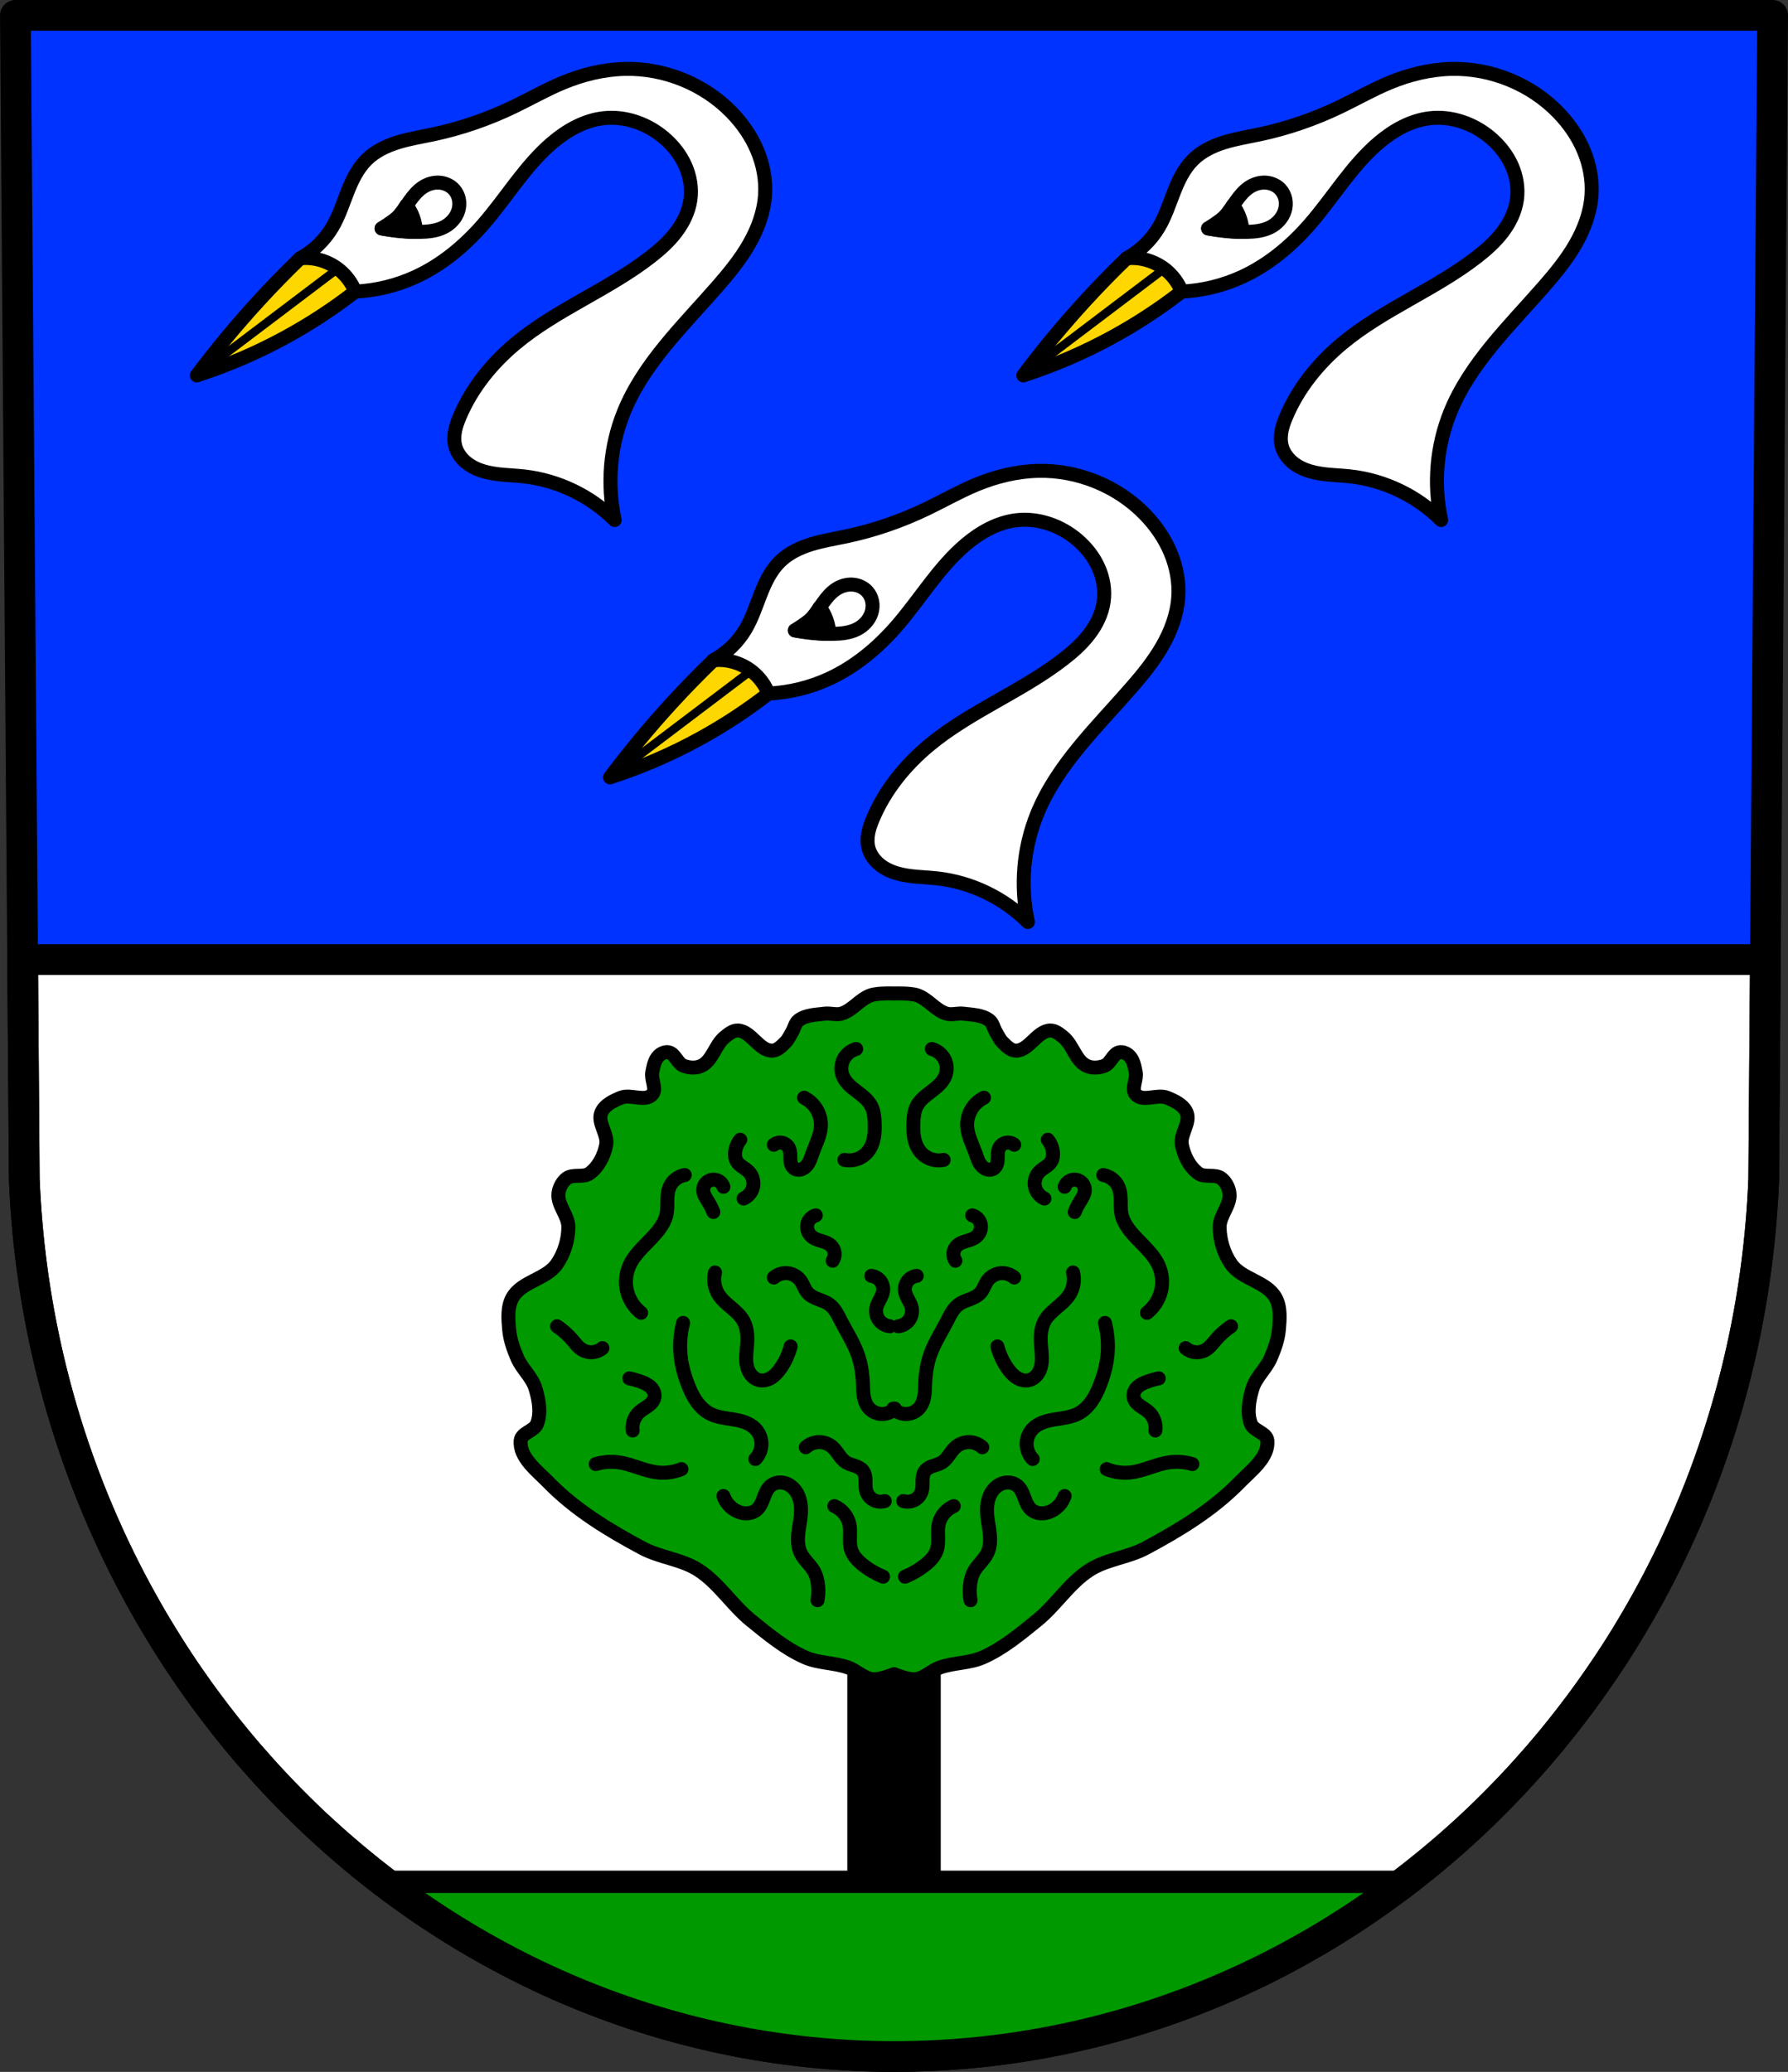 <?xml version="1.0" encoding="UTF-8" standalone="no"?>
<!-- Created with Inkscape (http://www.inkscape.org/) -->

<svg
   xmlns:dc="http://purl.org/dc/elements/1.1/"
   xmlns:cc="http://creativecommons.org/ns#"
   xmlns:rdf="http://www.w3.org/1999/02/22-rdf-syntax-ns#"
   xmlns:svg="http://www.w3.org/2000/svg"
   xmlns="http://www.w3.org/2000/svg"
   xmlns:sodipodi="http://sodipodi.sourceforge.net/DTD/sodipodi-0.dtd"
   xmlns:inkscape="http://www.inkscape.org/namespaces/inkscape"
   width="640.156"
   height="741.781"
   id="svg5651"
   version="1.1"
   inkscape:version="0.48.4 r9939"
   sodipodi:docname="DEU Strümpfelbrunn COA.svg">
  <rect width="100%" height="100%" fill="#333333" stroke="none"/>
  <defs
     id="defs5653">
    <inkscape:path-effect
       effect="spiro"
       id="path-effect15960"
       is_visible="true" />
    <inkscape:path-effect
       effect="spiro"
       id="path-effect15956"
       is_visible="true" />
    <inkscape:path-effect
       effect="spiro"
       id="path-effect15952"
       is_visible="true" />
    <inkscape:path-effect
       effect="spiro"
       id="path-effect15948"
       is_visible="true" />
    <inkscape:path-effect
       effect="spiro"
       id="path-effect15944"
       is_visible="true" />
    <inkscape:path-effect
       effect="spiro"
       id="path-effect15940"
       is_visible="true" />
    <inkscape:path-effect
       effect="spiro"
       id="path-effect15936"
       is_visible="true" />
    <inkscape:path-effect
       effect="spiro"
       id="path-effect15932"
       is_visible="true" />
    <inkscape:path-effect
       effect="spiro"
       id="path-effect15928"
       is_visible="true" />
    <inkscape:path-effect
       effect="spiro"
       id="path-effect15924"
       is_visible="true" />
    <inkscape:path-effect
       effect="spiro"
       id="path-effect15920"
       is_visible="true" />
    <inkscape:path-effect
       effect="spiro"
       id="path-effect15916"
       is_visible="true" />
    <inkscape:path-effect
       effect="spiro"
       id="path-effect15912"
       is_visible="true" />
    <inkscape:path-effect
       effect="spiro"
       id="path-effect15908"
       is_visible="true" />
    <inkscape:path-effect
       effect="spiro"
       id="path-effect15904"
       is_visible="true" />
    <inkscape:path-effect
       effect="spiro"
       id="path-effect15900"
       is_visible="true" />
    <inkscape:path-effect
       effect="spiro"
       id="path-effect15810"
       is_visible="true" />
    <inkscape:path-effect
       effect="spiro"
       id="path-effect983-5"
       is_visible="true" />
    <inkscape:path-effect
       effect="spiro"
       id="path-effect987-1"
       is_visible="true" />
    <inkscape:path-effect
       effect="spiro"
       id="path-effect1075-5"
       is_visible="true" />
    <inkscape:path-effect
       effect="spiro"
       id="path-effect1079-7"
       is_visible="true" />
    <inkscape:path-effect
       effect="spiro"
       id="path-effect1083-7"
       is_visible="true" />
    <inkscape:path-effect
       effect="spiro"
       id="path-effect1087-0"
       is_visible="true" />
    <inkscape:path-effect
       effect="spiro"
       id="path-effect1091-4"
       is_visible="true" />
    <inkscape:path-effect
       effect="spiro"
       id="path-effect1095-8"
       is_visible="true" />
    <inkscape:path-effect
       effect="spiro"
       id="path-effect1099-0"
       is_visible="true" />
    <inkscape:path-effect
       effect="spiro"
       id="path-effect1103-7"
       is_visible="true" />
    <inkscape:path-effect
       effect="spiro"
       id="path-effect1107-7"
       is_visible="true" />
    <inkscape:path-effect
       effect="spiro"
       id="path-effect1111-8"
       is_visible="true" />
    <inkscape:path-effect
       effect="spiro"
       id="path-effect1115-2"
       is_visible="true" />
    <inkscape:path-effect
       effect="spiro"
       id="path-effect1119-6"
       is_visible="true" />
    <inkscape:path-effect
       effect="spiro"
       id="path-effect1123-1"
       is_visible="true" />
    <inkscape:path-effect
       effect="spiro"
       id="path-effect1127-4"
       is_visible="true" />
    <inkscape:path-effect
       effect="spiro"
       id="path-effect1131-4"
       is_visible="true" />
    <inkscape:path-effect
       effect="spiro"
       id="path-effect1135-5"
       is_visible="true" />
    <inkscape:path-effect
       effect="spiro"
       id="path-effect1139-2"
       is_visible="true" />
    <inkscape:path-effect
       effect="spiro"
       id="path-effect1143-4"
       is_visible="true" />
    <inkscape:path-effect
       effect="spiro"
       id="path-effect1407"
       is_visible="true" />
    <inkscape:path-effect
       effect="spiro"
       id="path-effect1411"
       is_visible="true" />
    <inkscape:path-effect
       effect="spiro"
       id="path-effect1521"
       is_visible="true" />
    <inkscape:path-effect
       effect="spiro"
       id="path-effect1521-6"
       is_visible="true" />
    <inkscape:path-effect
       effect="spiro"
       id="path-effect1521-0"
       is_visible="true" />
    <inkscape:path-effect
       effect="spiro"
       id="path-effect1521-6-8"
       is_visible="true" />
    <inkscape:path-effect
       effect="spiro"
       id="path-effect1521-03"
       is_visible="true" />
    <inkscape:path-effect
       effect="spiro"
       id="path-effect1521-6-5"
       is_visible="true" />
    <inkscape:path-effect
       effect="spiro"
       id="path-effect1521-0-0"
       is_visible="true" />
    <inkscape:path-effect
       effect="spiro"
       id="path-effect1521-6-8-9"
       is_visible="true" />
    <inkscape:path-effect
       effect="spiro"
       id="path-effect1521-9"
       is_visible="true" />
    <inkscape:path-effect
       effect="spiro"
       id="path-effect1521-6-85"
       is_visible="true" />
    <inkscape:path-effect
       effect="spiro"
       id="path-effect1521-0-9"
       is_visible="true" />
    <inkscape:path-effect
       effect="spiro"
       id="path-effect1521-6-8-5"
       is_visible="true" />
    <inkscape:path-effect
       effect="spiro"
       id="path-effect1521-03-2"
       is_visible="true" />
    <inkscape:path-effect
       effect="spiro"
       id="path-effect1521-6-5-9"
       is_visible="true" />
    <inkscape:path-effect
       effect="spiro"
       id="path-effect1521-0-0-2"
       is_visible="true" />
    <inkscape:path-effect
       effect="spiro"
       id="path-effect1521-6-8-9-0"
       is_visible="true" />
    <inkscape:path-effect
       effect="spiro"
       id="path-effect1191-9"
       is_visible="true" />
    <inkscape:path-effect
       effect="spiro"
       id="path-effect2001-7"
       is_visible="true" />
    <inkscape:path-effect
       effect="spiro"
       id="path-effect2005-4"
       is_visible="true" />
    <inkscape:path-effect
       effect="spiro"
       id="path-effect2077-7"
       is_visible="true" />
    <inkscape:path-effect
       effect="spiro"
       id="path-effect2081-7"
       is_visible="true" />
    <inkscape:path-effect
       effect="spiro"
       id="path-effect2149-1"
       is_visible="true" />
    <inkscape:path-effect
       effect="spiro"
       id="path-effect2153-6"
       is_visible="true" />
    <inkscape:path-effect
       effect="spiro"
       id="path-effect2153-3-5"
       is_visible="true" />
    <inkscape:path-effect
       effect="spiro"
       id="path-effect2180-4"
       is_visible="true" />
    <inkscape:path-effect
       effect="spiro"
       id="path-effect1195-9"
       is_visible="true" />
    <inkscape:path-effect
       effect="spiro"
       id="path-effect1199-0"
       is_visible="true" />
    <inkscape:path-effect
       effect="spiro"
       id="path-effect1199-4-2"
       is_visible="true" />
    <inkscape:path-effect
       effect="spiro"
       id="path-effect1199-4-0-0"
       is_visible="true" />
    <inkscape:path-effect
       effect="spiro"
       id="path-effect1347-3"
       is_visible="true" />
    <inkscape:path-effect
       effect="spiro"
       id="path-effect1351-7"
       is_visible="true" />
    <inkscape:path-effect
       effect="spiro"
       id="path-effect1351-5-4"
       is_visible="true" />
    <inkscape:path-effect
       effect="spiro"
       id="path-effect1351-5-3-1"
       is_visible="true" />
    <inkscape:path-effect
       effect="spiro"
       id="path-effect1351-5-3-2-8"
       is_visible="true" />
    <inkscape:path-effect
       effect="spiro"
       id="path-effect1351-5-3-2-2-1"
       is_visible="true" />
    <inkscape:path-effect
       effect="spiro"
       id="path-effect8105-1"
       is_visible="true" />
    <inkscape:path-effect
       effect="spiro"
       id="path-effect8109-1"
       is_visible="true" />
    <inkscape:path-effect
       effect="spiro"
       id="path-effect8101-7"
       is_visible="true" />
    <inkscape:path-effect
       effect="spiro"
       id="path-effect8113-3"
       is_visible="true" />
    <inkscape:path-effect
       effect="spiro"
       id="path-effect8105-12"
       is_visible="true" />
    <inkscape:path-effect
       effect="spiro"
       id="path-effect8109-9"
       is_visible="true" />
    <inkscape:path-effect
       effect="spiro"
       id="path-effect8101-0"
       is_visible="true" />
    <inkscape:path-effect
       effect="spiro"
       id="path-effect8113-38"
       is_visible="true" />
    <inkscape:path-effect
       effect="spiro"
       id="path-effect8105"
       is_visible="true" />
    <inkscape:path-effect
       effect="spiro"
       id="path-effect8109"
       is_visible="true" />
    <inkscape:path-effect
       effect="spiro"
       id="path-effect8101"
       is_visible="true" />
    <inkscape:path-effect
       effect="spiro"
       id="path-effect8113"
       is_visible="true" />
    <inkscape:path-effect
       effect="spiro"
       id="path-effect15810-8"
       is_visible="true" />
    <inkscape:path-effect
       effect="spiro"
       id="path-effect15900-0"
       is_visible="true" />
    <inkscape:path-effect
       effect="spiro"
       id="path-effect15904-1"
       is_visible="true" />
    <inkscape:path-effect
       effect="spiro"
       id="path-effect15908-4"
       is_visible="true" />
    <inkscape:path-effect
       effect="spiro"
       id="path-effect15912-5"
       is_visible="true" />
    <inkscape:path-effect
       effect="spiro"
       id="path-effect15916-6"
       is_visible="true" />
    <inkscape:path-effect
       effect="spiro"
       id="path-effect15920-2"
       is_visible="true" />
    <inkscape:path-effect
       effect="spiro"
       id="path-effect15924-0"
       is_visible="true" />
    <inkscape:path-effect
       effect="spiro"
       id="path-effect15928-3"
       is_visible="true" />
    <inkscape:path-effect
       effect="spiro"
       id="path-effect15932-5"
       is_visible="true" />
    <inkscape:path-effect
       effect="spiro"
       id="path-effect15936-6"
       is_visible="true" />
    <inkscape:path-effect
       effect="spiro"
       id="path-effect15940-6"
       is_visible="true" />
    <inkscape:path-effect
       effect="spiro"
       id="path-effect15944-6"
       is_visible="true" />
    <inkscape:path-effect
       effect="spiro"
       id="path-effect15948-7"
       is_visible="true" />
    <inkscape:path-effect
       effect="spiro"
       id="path-effect15952-6"
       is_visible="true" />
    <inkscape:path-effect
       effect="spiro"
       id="path-effect15956-7"
       is_visible="true" />
    <inkscape:path-effect
       effect="spiro"
       id="path-effect15960-7"
       is_visible="true" />
  </defs>
  <sodipodi:namedview
     id="base"
     pagecolor="#ffffff"
     bordercolor="#666666"
     borderopacity="1.0"
     inkscape:pageopacity="0.0"
     inkscape:pageshadow="2"
     inkscape:zoom="1.0555724"
     inkscape:cx="320.08044"
     inkscape:cy="370.88883"
     inkscape:document-units="px"
     inkscape:current-layer="layer1"
     showgrid="false"
     inkscape:window-width="1280"
     inkscape:window-height="998"
     inkscape:window-x="-4"
     inkscape:window-y="-4"
     inkscape:window-maximized="1"
     fit-margin-top="0"
     fit-margin-left="0"
     fit-margin-right="0"
     fit-margin-bottom="0"
     inkscape:snap-midpoints="true"
     inkscape:snap-smooth-nodes="true"
     inkscape:object-nodes="true"
     inkscape:snap-nodes="false" />
  <g
     inkscape:label="Ebene 1"
     inkscape:groupmode="layer"
     id="layer1"
     transform="translate(-27.062,-107.188)">
    <path
       style="fill:#0033ff;fill-opacity:1;stroke:none"
       inkscape:connector-curvature="0"
       d="M 661.714,112.691 658.523,529.316 C 651.56,704.565 513.984,843.362 347.143,843.46 180.452,843.245 42.824,704.399 35.763,529.316 L 32.572,112.691 H 347.135 z"
       id="path10563-0-6-7-3-2-2-6"
       sodipodi:nodetypes="ccccccc" />
    <path
       style="fill:#ffffff;fill-opacity:1;stroke:#000000;stroke-width:11;stroke-linecap:round;stroke-linejoin:round;stroke-miterlimit:4;stroke-opacity:1;stroke-dasharray:none;stroke-dashoffset:3.118"
       d="M 8.094 343.562 L 8.688 422.125 C 10.363 463.677 19.411 503.18 34.438 539.281 C 35.192 541.094 35.965 542.892 36.75 544.688 C 36.8 544.803 36.856 544.916 36.906 545.031 C 37.721 546.89 38.559 548.754 39.406 550.594 C 39.872 551.607 40.337 552.618 40.812 553.625 C 41.377 554.82 41.953 556 42.531 557.188 C 43.09 558.334 43.648 559.486 44.219 560.625 C 45.964 564.108 47.765 567.531 49.625 570.938 C 50.271 572.121 50.934 573.295 51.594 574.469 C 52.301 575.729 52.996 577.001 53.719 578.25 C 54.058 578.836 54.408 579.417 54.75 580 C 55.274 580.892 55.812 581.77 56.344 582.656 C 57.017 583.779 57.689 584.887 58.375 586 C 59.279 587.467 60.169 588.924 61.094 590.375 C 61.235 590.597 61.389 590.81 61.531 591.031 C 62.195 592.066 62.857 593.098 63.531 594.125 C 64.142 595.054 64.756 595.984 65.375 596.906 C 66.111 598.002 66.845 599.102 67.594 600.188 C 67.805 600.494 68.038 600.788 68.25 601.094 C 69.214 602.483 70.172 603.878 71.156 605.25 C 72.275 606.81 73.418 608.337 74.562 609.875 C 75.707 611.413 76.862 612.953 78.031 614.469 C 78.983 615.703 79.938 616.937 80.906 618.156 C 81.797 619.277 82.69 620.392 83.594 621.5 C 83.978 621.97 84.364 622.438 84.75 622.906 C 86.206 624.67 87.665 626.425 89.156 628.156 C 89.406 628.446 89.687 628.711 89.938 629 C 91.137 630.382 92.341 631.764 93.562 633.125 C 94.085 633.707 94.598 634.297 95.125 634.875 C 95.972 635.804 96.831 636.706 97.688 637.625 C 98.583 638.586 99.468 639.551 100.375 640.5 C 101.689 641.875 103.038 643.243 104.375 644.594 C 105.308 645.537 106.243 646.475 107.188 647.406 C 107.738 647.949 108.29 648.493 108.844 649.031 C 109.809 649.97 110.773 650.918 111.75 651.844 C 112.383 652.443 113.019 653.031 113.656 653.625 C 114.439 654.354 115.242 655.06 116.031 655.781 C 116.871 656.548 117.715 657.305 118.562 658.062 C 119.324 658.744 120.076 659.452 120.844 660.125 C 120.872 660.149 120.91 660.163 120.938 660.188 C 121.921 661.05 122.912 661.9 123.906 662.75 C 124.45 663.215 124.985 663.695 125.531 664.156 C 126.513 664.984 127.509 665.778 128.5 666.594 C 129.616 667.512 130.716 668.442 131.844 669.344 C 132.012 669.478 132.176 669.616 132.344 669.75 C 134.231 671.254 136.142 672.759 138.062 674.219 C 138.081 674.233 138.107 674.236 138.125 674.25 C 140.035 675.701 141.965 677.125 143.906 678.531 C 144.15 678.708 144.412 678.856 144.656 679.031 C 146.083 680.058 147.494 681.091 148.938 682.094 C 149.859 682.734 150.79 683.37 151.719 684 C 152.278 684.379 152.845 684.749 153.406 685.125 C 154.632 685.945 155.856 686.76 157.094 687.562 C 158.678 688.59 160.272 689.595 161.875 690.594 C 163.054 691.329 164.248 692.062 165.438 692.781 C 166.184 693.233 166.937 693.68 167.688 694.125 C 168.446 694.575 169.206 695.025 169.969 695.469 C 171.092 696.122 172.213 696.768 173.344 697.406 C 174.406 698.006 175.462 698.6 176.531 699.188 C 177.029 699.461 177.532 699.729 178.031 700 C 179.193 700.63 180.361 701.26 181.531 701.875 C 181.675 701.951 181.824 702.018 181.969 702.094 C 184.11 703.214 186.269 704.305 188.438 705.375 C 188.575 705.443 188.706 705.526 188.844 705.594 C 190.655 706.484 192.483 707.364 194.312 708.219 C 194.853 708.471 195.395 708.72 195.938 708.969 C 197.948 709.893 199.968 710.807 202 711.688 C 202.03 711.701 202.064 711.706 202.094 711.719 C 204.07 712.575 206.035 713.404 208.031 714.219 C 208.736 714.506 209.449 714.78 210.156 715.062 C 211.534 715.612 212.926 716.158 214.312 716.688 C 215.483 717.135 216.667 717.567 217.844 718 C 219.544 718.625 221.224 719.249 222.938 719.844 C 225.023 720.568 227.115 721.259 229.219 721.938 C 229.955 722.175 230.699 722.393 231.438 722.625 C 232.885 723.08 234.325 723.536 235.781 723.969 C 236.81 724.275 237.842 724.58 238.875 724.875 C 239.103 724.94 239.334 724.998 239.562 725.062 C 241.192 725.523 242.829 725.973 244.469 726.406 C 246.289 726.888 248.106 727.334 249.938 727.781 C 250.179 727.84 250.415 727.91 250.656 727.969 C 252.001 728.294 253.368 728.6 254.719 728.906 C 255.573 729.1 256.425 729.314 257.281 729.5 C 258.5 729.765 259.714 730 260.938 730.25 C 262.113 730.49 263.289 730.743 264.469 730.969 C 265.332 731.134 266.196 731.311 267.062 731.469 C 269.199 731.859 271.35 732.219 273.5 732.562 C 273.968 732.637 274.437 732.709 274.906 732.781 C 279.64 733.514 284.389 734.119 289.188 734.625 C 291.605 734.88 294.036 735.116 296.469 735.312 C 296.594 735.323 296.719 735.334 296.844 735.344 C 298.67 735.489 300.509 735.607 302.344 735.719 C 303.676 735.8 305.007 735.874 306.344 735.938 C 306.971 735.967 307.59 736.006 308.219 736.031 C 309.572 736.087 310.924 736.119 312.281 736.156 C 313.338 736.185 314.41 736.201 315.469 736.219 C 315.708 736.223 315.948 736.247 316.188 736.25 C 317.491 736.269 318.787 736.28 320.094 736.281 C 321.635 736.28 323.183 736.243 324.719 736.219 C 325.777 736.202 326.819 736.184 327.875 736.156 C 329.652 736.109 331.418 736.047 333.188 735.969 C 334.354 735.917 335.524 735.878 336.688 735.812 C 337.622 735.76 338.568 735.686 339.5 735.625 C 343.322 735.374 347.122 735.051 350.906 734.656 C 350.937 734.653 350.969 734.659 351 734.656 C 351.135 734.642 351.271 734.639 351.406 734.625 C 353.583 734.394 355.743 734.122 357.906 733.844 C 358.136 733.814 358.364 733.78 358.594 733.75 C 358.76 733.728 358.927 733.71 359.094 733.688 C 363.913 733.049 368.718 732.306 373.469 731.438 C 373.531 731.426 373.594 731.418 373.656 731.406 C 373.929 731.356 374.196 731.301 374.469 731.25 C 376.377 730.894 378.259 730.517 380.156 730.125 C 380.46 730.062 380.759 730.001 381.062 729.938 C 381.345 729.878 381.624 729.81 381.906 729.75 C 384.09 729.285 386.27 728.794 388.438 728.281 C 390.685 727.749 392.927 727.208 395.156 726.625 C 395.355 726.573 395.552 726.521 395.75 726.469 C 395.928 726.422 396.103 726.36 396.281 726.312 C 398.527 725.716 400.774 725.085 403 724.438 C 405.403 723.738 407.808 723.008 410.188 722.25 C 412.567 721.492 414.925 720.722 417.281 719.906 C 419.007 719.308 420.724 718.691 422.438 718.062 C 423.065 717.832 423.687 717.609 424.312 717.375 C 424.712 717.225 425.101 717.058 425.5 716.906 C 427.428 716.175 429.339 715.427 431.25 714.656 C 435.861 712.797 440.433 710.83 444.938 708.75 C 446.8 707.89 448.656 707.022 450.5 706.125 C 450.885 705.937 451.272 705.752 451.656 705.562 C 452.346 705.223 453.032 704.876 453.719 704.531 C 455.25 703.763 456.763 702.981 458.281 702.188 C 458.438 702.105 458.593 702.02 458.75 701.938 C 460.784 700.87 462.804 699.769 464.812 698.656 C 466.657 697.635 468.49 696.59 470.312 695.531 C 470.63 695.347 470.965 695.185 471.281 695 C 472.053 694.548 472.826 694.084 473.594 693.625 C 474.954 692.812 476.309 691.99 477.656 691.156 C 479.53 689.997 481.37 688.824 483.219 687.625 C 483.447 687.477 483.679 687.336 483.906 687.188 C 485.254 686.308 486.603 685.4 487.938 684.5 C 488.661 684.011 489.374 683.526 490.094 683.031 C 490.211 682.951 490.321 682.862 490.438 682.781 C 492.36 681.457 494.263 680.118 496.156 678.75 C 498.037 677.391 499.899 676.026 501.75 674.625 C 501.874 674.531 502.001 674.438 502.125 674.344 C 503.508 673.293 504.884 672.23 506.25 671.156 C 506.453 670.997 506.641 670.816 506.844 670.656 C 507.969 669.767 509.105 668.873 510.219 667.969 C 510.374 667.843 510.533 667.72 510.688 667.594 C 510.854 667.458 511.021 667.323 511.188 667.188 C 512.446 666.158 513.695 665.112 514.938 664.062 C 514.977 664.029 515.023 664.002 515.062 663.969 C 516.531 662.727 517.991 661.488 519.438 660.219 C 520.838 658.99 522.214 657.753 523.594 656.5 C 524.051 656.085 524.514 655.668 524.969 655.25 C 525.911 654.384 526.849 653.503 527.781 652.625 C 528.663 651.795 529.534 650.965 530.406 650.125 C 530.899 649.65 531.385 649.166 531.875 648.688 C 533.161 647.433 534.453 646.152 535.719 644.875 C 535.791 644.802 535.865 644.729 535.938 644.656 C 537.274 643.305 538.593 641.938 539.906 640.562 C 540.777 639.651 541.64 638.735 542.5 637.812 C 542.938 637.343 543.377 636.879 543.812 636.406 C 544.548 635.608 545.272 634.806 546 634 C 547.283 632.58 548.554 631.163 549.812 629.719 C 550.196 629.279 550.587 628.849 550.969 628.406 C 551.118 628.233 551.257 628.049 551.406 627.875 C 552.649 626.427 553.875 624.971 555.094 623.5 C 556.312 622.029 557.525 620.525 558.719 619.031 C 559.621 617.902 560.518 616.767 561.406 615.625 C 562.526 614.185 563.621 612.742 564.719 611.281 C 564.839 611.121 564.974 610.972 565.094 610.812 C 565.312 610.521 565.533 610.229 565.75 609.938 C 566.894 608.398 568.007 606.842 569.125 605.281 C 570.243 603.72 571.345 602.145 572.438 600.562 C 573.402 599.165 574.369 597.758 575.312 596.344 C 575.438 596.156 575.563 595.969 575.688 595.781 C 576.485 594.581 577.28 593.4 578.062 592.188 C 578.325 591.782 578.583 591.376 578.844 590.969 C 579.943 589.25 581.025 587.523 582.094 585.781 C 583.045 584.231 583.979 582.662 584.906 581.094 C 584.992 580.949 585.071 580.801 585.156 580.656 C 585.914 579.371 586.665 578.079 587.406 576.781 C 587.543 576.542 587.676 576.302 587.812 576.062 C 588.46 574.923 589.116 573.774 589.75 572.625 C 590.054 572.074 590.355 571.521 590.656 570.969 C 591.574 569.285 592.485 567.609 593.375 565.906 C 593.386 565.886 593.395 565.864 593.406 565.844 C 593.438 565.782 593.468 565.718 593.5 565.656 C 594.464 563.808 595.412 561.933 596.344 560.062 C 596.51 559.729 596.679 559.397 596.844 559.062 C 597.449 557.837 598.034 556.609 598.625 555.375 C 599.137 554.306 599.655 553.232 600.156 552.156 C 600.742 550.898 601.304 549.611 601.875 548.344 C 603.226 545.344 604.546 542.331 605.812 539.281 C 620.801 503.187 629.818 463.682 631.469 422.125 L 632.062 343.562 L 8.094 343.562 z "
       transform="translate(27.062,107.188)"
       id="rect8078" />
    <g
       id="g15852"
       transform="matrix(0.95,0,0,0.95,17.451,-4.69)">
      <g
         transform="translate(741.543,61.931)"
         id="g8139">
        <path
           style="fill:#ffd700;fill-opacity:1;stroke:#000000;stroke-width:5.265;stroke-linecap:round;stroke-linejoin:round;stroke-miterlimit:4;stroke-opacity:1;stroke-dasharray:none"
           d="m -483.232,259.415 c -5.387,5.204 -10.616,10.572 -15.677,16.094 -8.207,8.955 -15.972,18.314 -23.259,28.032 11.516,-3.727 22.685,-8.527 33.315,-14.316 9.241,-5.033 18.074,-10.813 26.386,-17.265 l 4.326,-16.872 -25.092,4.326"
           id="path8103"
           inkscape:path-effect="#path-effect8105"
           inkscape:original-d="m -483.23156,259.41488 c 0,0 -10.66904,10.5257 -15.67687,16.09432 -8.11883,9.028 -23.25857,28.03247 -23.25857,28.03247 0,0 22.66568,-8.59951 33.31545,-14.31606 9.26087,-4.97103 26.38554,-17.26488 26.38554,-17.26488 l 4.32611,-16.87201 z"
           inkscape:connector-curvature="0"
           transform="translate(20.656,45.25)"
           sodipodi:nodetypes="cacaccc" />
        <path
           style="fill:none;stroke:#000000;stroke-width:3.159;stroke-linecap:round;stroke-linejoin:miter;stroke-miterlimit:4;stroke-opacity:1;stroke-dasharray:none"
           d="m -458.14,255.089 -64.027,48.453 0,0"
           id="path8107"
           inkscape:path-effect="#path-effect8109"
           inkscape:original-d="m -458.1399,255.08872 -64.0271,48.45295 0,0"
           inkscape:connector-curvature="0"
           transform="translate(20.656,45.25)"
           sodipodi:nodetypes="ccc" />
        <path
           style="fill:#ffffff;stroke:#000000;stroke-width:5.265;stroke-linecap:round;stroke-linejoin:round;stroke-miterlimit:4;stroke-opacity:1;stroke-dasharray:none"
           d="m -424.829,329.931 c -0.431,-1.807 -0.363,-3.707 -0.001,-5.529 0.362,-1.822 1.009,-3.575 1.732,-5.286 4.562,-10.813 12.167,-20.193 21.198,-27.687 15.441,-12.813 34.752,-20.161 50.616,-32.446 3.569,-2.764 6.974,-5.794 9.712,-9.384 2.738,-3.59 4.794,-7.777 5.429,-12.247 0.621,-4.373 -0.148,-8.9 -1.956,-12.93 -1.808,-4.03 -4.628,-7.571 -7.994,-10.431 -6.292,-5.348 -14.729,-8.326 -22.929,-7.354 -7.083,0.839 -13.583,4.487 -19.035,9.085 -10.422,8.788 -17.405,20.896 -26.39,31.148 -7.028,8.02 -15.416,14.985 -25.092,19.468 -7.185,3.329 -15.019,5.251 -22.929,5.624 -1.269,-3.199 -3.377,-6.06 -6.057,-8.22 -4.083,-3.291 -9.494,-4.882 -14.709,-4.326 4.984,-2.718 9.216,-6.799 12.113,-11.681 2.452,-4.131 3.932,-8.749 5.685,-13.222 1.753,-4.472 3.867,-8.935 7.294,-12.302 3.239,-3.183 7.467,-5.192 11.808,-6.527 4.34,-1.335 8.842,-2.047 13.284,-2.99 10.463,-2.222 20.643,-5.747 30.283,-10.383 6.221,-2.991 12.224,-6.446 18.602,-9.085 7.413,-3.067 15.34,-5.012 23.361,-5.191 14.902,-0.333 29.868,5.728 40.233,16.439 4.008,4.142 7.353,8.958 9.589,14.27 2.236,5.312 3.346,11.128 2.957,16.878 -0.441,6.522 -2.785,12.81 -6.039,18.479 -3.254,5.669 -7.404,10.77 -11.699,15.697 -13.069,14.995 -27.992,29.157 -35.474,47.588 -5.195,12.797 -6.419,27.175 -3.461,40.666 -9.11,-9.111 -21.372,-15.01 -34.177,-16.439 -5.065,-0.565 -10.252,-0.464 -15.144,-1.893 -2.446,-0.714 -4.804,-1.821 -6.753,-3.463 -1.948,-1.642 -3.469,-3.846 -4.061,-6.324"
           id="path8099"
           inkscape:path-effect="#path-effect8101"
           inkscape:original-d="m -424.8285,329.93122 c -1.73319,-3.21337 0.28842,-7.46126 1.73046,-10.8154 4.591,-10.67842 12.64367,-19.81805 21.19817,-27.68739 14.7494,-13.56807 36.15965,-18.56631 50.61602,-32.44617 6.34872,-6.09554 14.22755,-12.87712 15.14154,-21.63078 0.87897,-8.41823 -3.69556,-17.65867 -9.95015,-23.36124 -5.93123,-5.40775 -14.92047,-7.89549 -22.92863,-7.35446 -7.01466,0.47391 -13.46634,4.79318 -19.03508,9.08493 -10.77853,8.30686 -16.56238,21.73517 -26.38956,31.14832 -7.64479,7.32271 -15.56038,14.8613 -25.0917,19.4677 -7.08535,3.42429 -22.92862,5.624 -22.92862,5.624 0,0 -3.26883,-6.26748 -6.05662,-8.2197 -4.18626,-2.93153 -14.70893,-4.32615 -14.70893,-4.32615 0,0 8.777,-7.17145 12.11323,-11.68062 5.67706,-7.67297 5.87527,-19.14874 12.97847,-25.52432 6.6571,-5.97518 16.67774,-6.48029 25.09171,-9.51754 10.03725,-3.62322 20.42257,-6.30303 30.28309,-10.38278 6.37655,-2.63827 12.08867,-6.80647 18.60247,-9.08492 7.52969,-2.63379 15.41274,-5.86557 23.36123,-5.1914 14.43559,1.2244 30.01475,6.16967 40.23325,16.4394 7.89507,7.93465 13.08194,19.96783 12.54586,31.14832 -0.61471,12.82034 -10.92319,23.29969 -17.73724,34.17663 -10.50373,16.76661 -28.45394,29.09016 -35.47448,47.58772 -4.82736,12.71901 -3.46093,40.66586 -3.46093,40.66586 0,0 -22.7155,-11.10522 -34.17662,-16.43939 -8.60199,-4.00349 -21.45282,-3.32987 -25.95694,-11.68062 z"
           inkscape:connector-curvature="0"
           transform="translate(20.656,45.25)"
           sodipodi:nodetypes="aaaaaaaaaacacaaaaaaaaaacaa" />
        <path
           style="fill:none;stroke:#000000;stroke-width:5.265;stroke-linecap:round;stroke-linejoin:round;stroke-miterlimit:4;stroke-opacity:1;stroke-dasharray:none"
           d="m -452.516,248.167 c 2.278,-1.022 4.35,-2.502 6.057,-4.326 1.687,-1.803 3.001,-3.914 4.429,-5.929 1.428,-2.014 3.017,-3.976 5.089,-5.319 1.782,-1.155 3.909,-1.812 6.03,-1.707 2.121,0.106 4.219,1.004 5.651,2.572 0.963,1.055 1.61,2.388 1.881,3.791 0.271,1.403 0.17,2.871 -0.252,4.235 -0.845,2.73 -2.966,4.975 -5.523,6.25 -2.782,1.388 -5.976,1.679 -9.085,1.73 -4.787,0.079 -9.582,-0.357 -14.276,-1.298"
           id="path8111"
           inkscape:path-effect="#path-effect8113"
           inkscape:original-d="m -452.5159,248.16687 c 0,0 4.23185,-2.64521 6.05662,-4.32615 3.61237,-3.32764 4.98865,-9.34762 9.51754,-11.24801 3.60011,-1.51066 9.4271,-2.32294 11.68063,0.86523 2.84711,4.02794 -0.27229,10.92716 -3.89354,14.27632 -2.26321,2.09315 -6.00585,1.58014 -9.08494,1.73046 -4.77271,0.233 -14.27631,-1.29785 -14.27631,-1.29785 z"
           inkscape:connector-curvature="0"
           transform="translate(20.656,45.25)"
           sodipodi:nodetypes="caaaaac" />
        <path
           inkscape:connector-curvature="0"
           style="fill:#000000;fill-opacity:1;stroke:#000000;stroke-width:5.265;stroke-linecap:round;stroke-linejoin:round;stroke-miterlimit:4;stroke-opacity:1;stroke-dasharray:none;stroke-dashoffset:3.118"
           d="m -443.156,239.438 c -0.984,1.6 -1.994,3.192 -3.312,4.406 -1.825,1.681 -6.062,4.312 -6.062,4.312 0,0 7.962,1.278 12.969,1.312 -0.191,-3.886 -1.535,-7.392 -3.594,-10.031 z"
           transform="translate(20.656,45.25)"
           id="path8115" />
      </g>
      <g
         transform="translate(733.288,61.931)"
         id="g8216">
        <g
           transform="translate(-147.486,-151.484)"
           id="g8139-0">
          <path
             sodipodi:nodetypes="cacaccc"
             transform="translate(20.656,45.25)"
             inkscape:connector-curvature="0"
             inkscape:original-d="m -483.23156,259.41488 c 0,0 -10.66904,10.5257 -15.67687,16.09432 -8.11883,9.028 -23.25857,28.03247 -23.25857,28.03247 0,0 22.66568,-8.59951 33.31545,-14.31606 9.26087,-4.97103 26.38554,-17.26488 26.38554,-17.26488 l 4.32611,-16.87201 z"
             inkscape:path-effect="#path-effect8105-1"
             id="path8103-0"
             d="m -483.232,259.415 c -5.387,5.204 -10.616,10.572 -15.677,16.094 -8.207,8.955 -15.972,18.314 -23.259,28.032 11.516,-3.727 22.685,-8.527 33.315,-14.316 9.241,-5.033 18.074,-10.813 26.386,-17.265 l 4.326,-16.872 -25.092,4.326"
             style="fill:#ffd700;fill-opacity:1;stroke:#000000;stroke-width:5.265;stroke-linecap:round;stroke-linejoin:round;stroke-miterlimit:4;stroke-opacity:1;stroke-dasharray:none" />
          <path
             sodipodi:nodetypes="ccc"
             transform="translate(20.656,45.25)"
             inkscape:connector-curvature="0"
             inkscape:original-d="m -458.1399,255.08872 -64.0271,48.45295 0,0"
             inkscape:path-effect="#path-effect8109-1"
             id="path8107-4"
             d="m -458.14,255.089 -64.027,48.453 0,0"
             style="fill:none;stroke:#000000;stroke-width:3.159;stroke-linecap:round;stroke-linejoin:miter;stroke-miterlimit:4;stroke-opacity:1;stroke-dasharray:none" />
          <path
             sodipodi:nodetypes="aaaaaaaaaacacaaaaaaaaaacaa"
             transform="translate(20.656,45.25)"
             inkscape:connector-curvature="0"
             inkscape:original-d="m -424.8285,329.93122 c -1.73319,-3.21337 0.28842,-7.46126 1.73046,-10.8154 4.591,-10.67842 12.64367,-19.81805 21.19817,-27.68739 14.7494,-13.56807 36.15965,-18.56631 50.61602,-32.44617 6.34872,-6.09554 14.22755,-12.87712 15.14154,-21.63078 0.87897,-8.41823 -3.69556,-17.65867 -9.95015,-23.36124 -5.93123,-5.40775 -14.92047,-7.89549 -22.92863,-7.35446 -7.01466,0.47391 -13.46634,4.79318 -19.03508,9.08493 -10.77853,8.30686 -16.56238,21.73517 -26.38956,31.14832 -7.64479,7.32271 -15.56038,14.8613 -25.0917,19.4677 -7.08535,3.42429 -22.92862,5.624 -22.92862,5.624 0,0 -3.26883,-6.26748 -6.05662,-8.2197 -4.18626,-2.93153 -14.70893,-4.32615 -14.70893,-4.32615 0,0 8.777,-7.17145 12.11323,-11.68062 5.67706,-7.67297 5.87527,-19.14874 12.97847,-25.52432 6.6571,-5.97518 16.67774,-6.48029 25.09171,-9.51754 10.03725,-3.62322 20.42257,-6.30303 30.28309,-10.38278 6.37655,-2.63827 12.08867,-6.80647 18.60247,-9.08492 7.52969,-2.63379 15.41274,-5.86557 23.36123,-5.1914 14.43559,1.2244 30.01475,6.16967 40.23325,16.4394 7.89507,7.93465 13.08194,19.96783 12.54586,31.14832 -0.61471,12.82034 -10.92319,23.29969 -17.73724,34.17663 -10.50373,16.76661 -28.45394,29.09016 -35.47448,47.58772 -4.82736,12.71901 -3.46093,40.66586 -3.46093,40.66586 0,0 -22.7155,-11.10522 -34.17662,-16.43939 -8.60199,-4.00349 -21.45282,-3.32987 -25.95694,-11.68062 z"
             inkscape:path-effect="#path-effect8101-7"
             id="path8099-8"
             d="m -424.829,329.931 c -0.431,-1.807 -0.363,-3.707 -0.001,-5.529 0.362,-1.822 1.009,-3.575 1.732,-5.286 4.562,-10.813 12.167,-20.193 21.198,-27.687 15.441,-12.813 34.752,-20.161 50.616,-32.446 3.569,-2.764 6.974,-5.794 9.712,-9.384 2.738,-3.59 4.794,-7.777 5.429,-12.247 0.621,-4.373 -0.148,-8.9 -1.956,-12.93 -1.808,-4.03 -4.628,-7.571 -7.994,-10.431 -6.292,-5.348 -14.729,-8.326 -22.929,-7.354 -7.083,0.839 -13.583,4.487 -19.035,9.085 -10.422,8.788 -17.405,20.896 -26.39,31.148 -7.028,8.02 -15.416,14.985 -25.092,19.468 -7.185,3.329 -15.019,5.251 -22.929,5.624 -1.269,-3.199 -3.377,-6.06 -6.057,-8.22 -4.083,-3.291 -9.494,-4.882 -14.709,-4.326 4.984,-2.718 9.216,-6.799 12.113,-11.681 2.452,-4.131 3.932,-8.749 5.685,-13.222 1.753,-4.472 3.867,-8.935 7.294,-12.302 3.239,-3.183 7.467,-5.192 11.808,-6.527 4.34,-1.335 8.842,-2.047 13.284,-2.99 10.463,-2.222 20.643,-5.747 30.283,-10.383 6.221,-2.991 12.224,-6.446 18.602,-9.085 7.413,-3.067 15.34,-5.012 23.361,-5.191 14.902,-0.333 29.868,5.728 40.233,16.439 4.008,4.142 7.353,8.958 9.589,14.27 2.236,5.312 3.346,11.128 2.957,16.878 -0.441,6.522 -2.785,12.81 -6.039,18.479 -3.254,5.669 -7.404,10.77 -11.699,15.697 -13.069,14.995 -27.992,29.157 -35.474,47.588 -5.195,12.797 -6.419,27.175 -3.461,40.666 -9.11,-9.111 -21.372,-15.01 -34.177,-16.439 -5.065,-0.565 -10.252,-0.464 -15.144,-1.893 -2.446,-0.714 -4.804,-1.821 -6.753,-3.463 -1.948,-1.642 -3.469,-3.846 -4.061,-6.324"
             style="fill:#ffffff;stroke:#000000;stroke-width:5.265;stroke-linecap:round;stroke-linejoin:round;stroke-miterlimit:4;stroke-opacity:1;stroke-dasharray:none" />
          <path
             sodipodi:nodetypes="caaaaac"
             transform="translate(20.656,45.25)"
             inkscape:connector-curvature="0"
             inkscape:original-d="m -452.5159,248.16687 c 0,0 4.23185,-2.64521 6.05662,-4.32615 3.61237,-3.32764 4.98865,-9.34762 9.51754,-11.24801 3.60011,-1.51066 9.4271,-2.32294 11.68063,0.86523 2.84711,4.02794 -0.27229,10.92716 -3.89354,14.27632 -2.26321,2.09315 -6.00585,1.58014 -9.08494,1.73046 -4.77271,0.233 -14.27631,-1.29785 -14.27631,-1.29785 z"
             inkscape:path-effect="#path-effect8113-3"
             id="path8111-3"
             d="m -452.516,248.167 c 2.278,-1.022 4.35,-2.502 6.057,-4.326 1.687,-1.803 3.001,-3.914 4.429,-5.929 1.428,-2.014 3.017,-3.976 5.089,-5.319 1.782,-1.155 3.909,-1.812 6.03,-1.707 2.121,0.106 4.219,1.004 5.651,2.572 0.963,1.055 1.61,2.388 1.881,3.791 0.271,1.403 0.17,2.871 -0.252,4.235 -0.845,2.73 -2.966,4.975 -5.523,6.25 -2.782,1.388 -5.976,1.679 -9.085,1.73 -4.787,0.079 -9.582,-0.357 -14.276,-1.298"
             style="fill:none;stroke:#000000;stroke-width:5.265;stroke-linecap:round;stroke-linejoin:round;stroke-miterlimit:4;stroke-opacity:1;stroke-dasharray:none" />
          <path
             inkscape:connector-curvature="0"
             id="path8115-0"
             transform="translate(20.656,45.25)"
             d="m -443.156,239.438 c -0.984,1.6 -1.994,3.192 -3.312,4.406 -1.825,1.681 -6.062,4.312 -6.062,4.312 0,0 7.962,1.278 12.969,1.312 -0.191,-3.886 -1.535,-7.392 -3.594,-10.031 z"
             style="fill:#000000;fill-opacity:1;stroke:#000000;stroke-width:5.265;stroke-linecap:round;stroke-linejoin:round;stroke-miterlimit:4;stroke-opacity:1;stroke-dasharray:none;stroke-dashoffset:3.118" />
        </g>
        <g
           transform="translate(163.997,-151.484)"
           id="g8139-8">
          <path
             sodipodi:nodetypes="cacaccc"
             transform="translate(20.656,45.25)"
             inkscape:connector-curvature="0"
             inkscape:original-d="m -483.23156,259.41488 c 0,0 -10.66904,10.5257 -15.67687,16.09432 -8.11883,9.028 -23.25857,28.03247 -23.25857,28.03247 0,0 22.66568,-8.59951 33.31545,-14.31606 9.26087,-4.97103 26.38554,-17.26488 26.38554,-17.26488 l 4.32611,-16.87201 z"
             inkscape:path-effect="#path-effect8105-12"
             id="path8103-5"
             d="m -483.232,259.415 c -5.387,5.204 -10.616,10.572 -15.677,16.094 -8.207,8.955 -15.972,18.314 -23.259,28.032 11.516,-3.727 22.685,-8.527 33.315,-14.316 9.241,-5.033 18.074,-10.813 26.386,-17.265 l 4.326,-16.872 -25.092,4.326"
             style="fill:#ffd700;fill-opacity:1;stroke:#000000;stroke-width:5.265;stroke-linecap:round;stroke-linejoin:round;stroke-miterlimit:4;stroke-opacity:1;stroke-dasharray:none" />
          <path
             sodipodi:nodetypes="ccc"
             transform="translate(20.656,45.25)"
             inkscape:connector-curvature="0"
             inkscape:original-d="m -458.1399,255.08872 -64.0271,48.45295 0,0"
             inkscape:path-effect="#path-effect8109-9"
             id="path8107-7"
             d="m -458.14,255.089 -64.027,48.453 0,0"
             style="fill:none;stroke:#000000;stroke-width:3.159;stroke-linecap:round;stroke-linejoin:miter;stroke-miterlimit:4;stroke-opacity:1;stroke-dasharray:none" />
          <path
             sodipodi:nodetypes="aaaaaaaaaacacaaaaaaaaaacaa"
             transform="translate(20.656,45.25)"
             inkscape:connector-curvature="0"
             inkscape:original-d="m -424.8285,329.93122 c -1.73319,-3.21337 0.28842,-7.46126 1.73046,-10.8154 4.591,-10.67842 12.64367,-19.81805 21.19817,-27.68739 14.7494,-13.56807 36.15965,-18.56631 50.61602,-32.44617 6.34872,-6.09554 14.22755,-12.87712 15.14154,-21.63078 0.87897,-8.41823 -3.69556,-17.65867 -9.95015,-23.36124 -5.93123,-5.40775 -14.92047,-7.89549 -22.92863,-7.35446 -7.01466,0.47391 -13.46634,4.79318 -19.03508,9.08493 -10.77853,8.30686 -16.56238,21.73517 -26.38956,31.14832 -7.64479,7.32271 -15.56038,14.8613 -25.0917,19.4677 -7.08535,3.42429 -22.92862,5.624 -22.92862,5.624 0,0 -3.26883,-6.26748 -6.05662,-8.2197 -4.18626,-2.93153 -14.70893,-4.32615 -14.70893,-4.32615 0,0 8.777,-7.17145 12.11323,-11.68062 5.67706,-7.67297 5.87527,-19.14874 12.97847,-25.52432 6.6571,-5.97518 16.67774,-6.48029 25.09171,-9.51754 10.03725,-3.62322 20.42257,-6.30303 30.28309,-10.38278 6.37655,-2.63827 12.08867,-6.80647 18.60247,-9.08492 7.52969,-2.63379 15.41274,-5.86557 23.36123,-5.1914 14.43559,1.2244 30.01475,6.16967 40.23325,16.4394 7.89507,7.93465 13.08194,19.96783 12.54586,31.14832 -0.61471,12.82034 -10.92319,23.29969 -17.73724,34.17663 -10.50373,16.76661 -28.45394,29.09016 -35.47448,47.58772 -4.82736,12.71901 -3.46093,40.66586 -3.46093,40.66586 0,0 -22.7155,-11.10522 -34.17662,-16.43939 -8.60199,-4.00349 -21.45282,-3.32987 -25.95694,-11.68062 z"
             inkscape:path-effect="#path-effect8101-0"
             id="path8099-7"
             d="m -424.829,329.931 c -0.431,-1.807 -0.363,-3.707 -0.001,-5.529 0.362,-1.822 1.009,-3.575 1.732,-5.286 4.562,-10.813 12.167,-20.193 21.198,-27.687 15.441,-12.813 34.752,-20.161 50.616,-32.446 3.569,-2.764 6.974,-5.794 9.712,-9.384 2.738,-3.59 4.794,-7.777 5.429,-12.247 0.621,-4.373 -0.148,-8.9 -1.956,-12.93 -1.808,-4.03 -4.628,-7.571 -7.994,-10.431 -6.292,-5.348 -14.729,-8.326 -22.929,-7.354 -7.083,0.839 -13.583,4.487 -19.035,9.085 -10.422,8.788 -17.405,20.896 -26.39,31.148 -7.028,8.02 -15.416,14.985 -25.092,19.468 -7.185,3.329 -15.019,5.251 -22.929,5.624 -1.269,-3.199 -3.377,-6.06 -6.057,-8.22 -4.083,-3.291 -9.494,-4.882 -14.709,-4.326 4.984,-2.718 9.216,-6.799 12.113,-11.681 2.452,-4.131 3.932,-8.749 5.685,-13.222 1.753,-4.472 3.867,-8.935 7.294,-12.302 3.239,-3.183 7.467,-5.192 11.808,-6.527 4.34,-1.335 8.842,-2.047 13.284,-2.99 10.463,-2.222 20.643,-5.747 30.283,-10.383 6.221,-2.991 12.224,-6.446 18.602,-9.085 7.413,-3.067 15.34,-5.012 23.361,-5.191 14.902,-0.333 29.868,5.728 40.233,16.439 4.008,4.142 7.353,8.958 9.589,14.27 2.236,5.312 3.346,11.128 2.957,16.878 -0.441,6.522 -2.785,12.81 -6.039,18.479 -3.254,5.669 -7.404,10.77 -11.699,15.697 -13.069,14.995 -27.992,29.157 -35.474,47.588 -5.195,12.797 -6.419,27.175 -3.461,40.666 -9.11,-9.111 -21.372,-15.01 -34.177,-16.439 -5.065,-0.565 -10.252,-0.464 -15.144,-1.893 -2.446,-0.714 -4.804,-1.821 -6.753,-3.463 -1.948,-1.642 -3.469,-3.846 -4.061,-6.324"
             style="fill:#ffffff;stroke:#000000;stroke-width:5.265;stroke-linecap:round;stroke-linejoin:round;stroke-miterlimit:4;stroke-opacity:1;stroke-dasharray:none" />
          <path
             sodipodi:nodetypes="caaaaac"
             transform="translate(20.656,45.25)"
             inkscape:connector-curvature="0"
             inkscape:original-d="m -452.5159,248.16687 c 0,0 4.23185,-2.64521 6.05662,-4.32615 3.61237,-3.32764 4.98865,-9.34762 9.51754,-11.24801 3.60011,-1.51066 9.4271,-2.32294 11.68063,0.86523 2.84711,4.02794 -0.27229,10.92716 -3.89354,14.27632 -2.26321,2.09315 -6.00585,1.58014 -9.08494,1.73046 -4.77271,0.233 -14.27631,-1.29785 -14.27631,-1.29785 z"
             inkscape:path-effect="#path-effect8113-38"
             id="path8111-0"
             d="m -452.516,248.167 c 2.278,-1.022 4.35,-2.502 6.057,-4.326 1.687,-1.803 3.001,-3.914 4.429,-5.929 1.428,-2.014 3.017,-3.976 5.089,-5.319 1.782,-1.155 3.909,-1.812 6.03,-1.707 2.121,0.106 4.219,1.004 5.651,2.572 0.963,1.055 1.61,2.388 1.881,3.791 0.271,1.403 0.17,2.871 -0.252,4.235 -0.845,2.73 -2.966,4.975 -5.523,6.25 -2.782,1.388 -5.976,1.679 -9.085,1.73 -4.787,0.079 -9.582,-0.357 -14.276,-1.298"
             style="fill:none;stroke:#000000;stroke-width:5.265;stroke-linecap:round;stroke-linejoin:round;stroke-miterlimit:4;stroke-opacity:1;stroke-dasharray:none" />
          <path
             inkscape:connector-curvature="0"
             id="path8115-8"
             transform="translate(20.656,45.25)"
             d="m -443.156,239.438 c -0.984,1.6 -1.994,3.192 -3.312,4.406 -1.825,1.681 -6.062,4.312 -6.062,4.312 0,0 7.962,1.278 12.969,1.312 -0.191,-3.886 -1.535,-7.392 -3.594,-10.031 z"
             style="fill:#000000;fill-opacity:1;stroke:#000000;stroke-width:5.265;stroke-linecap:round;stroke-linejoin:round;stroke-miterlimit:4;stroke-opacity:1;stroke-dasharray:none;stroke-dashoffset:3.118" />
        </g>
      </g>
    </g>
    <rect
       style="fill:#000000;fill-opacity:1;stroke:#000000;stroke-width:3;stroke-linecap:round;stroke-linejoin:miter;stroke-miterlimit:4;stroke-opacity:1;stroke-dasharray:none;stroke-dashoffset:3.118"
       id="rect15806"
       width="30.455"
       height="119.333"
       x="331.92"
       y="692.965" />
    <path
       style="fill:#009900;fill-opacity:1;stroke:#000000;stroke-width:8;stroke-linecap:round;stroke-linejoin:round;stroke-miterlimit:4;stroke-opacity:1;stroke-dasharray:none;stroke-dashoffset:3.118"
       d="M 137.438 673.719 C 188.882 713.019 252.072 736.193 320.094 736.281 C 388.232 736.241 451.465 713.062 502.938 673.719 L 137.438 673.719 z "
       transform="translate(27.062,107.188)"
       id="rect15618" />
    <path
       style="fill:#009900;fill-opacity:1;stroke:#000000;stroke-width:5;stroke-linecap:round;stroke-linejoin:round;stroke-miterlimit:4;stroke-opacity:1;stroke-dasharray:none"
       d="m 346.22,462.844 c -1.704,-0.032 -5.342,0.012 -7.309,0.656 -3.943,1.29 -6.627,5.448 -10.613,6.594 -1.889,0.543 -3.954,-0.245 -5.903,0 -3.213,0.404 -6.839,0.409 -9.42,2.406 -1.261,0.976 -1.523,2.843 -2.355,4.219 -0.744,1.23 -1.339,2.617 -2.355,3.625 -1.328,1.318 -2.858,2.963 -4.71,3 -4.747,0.096 -7.61,-7.084 -12.356,-7.219 -1.755,-0.05 -3.337,1.288 -4.71,2.406 -3.381,2.752 -4.348,8.334 -8.258,10.219 -1.953,0.942 -4.435,0.784 -6.453,0 -2.209,-0.858 -3.006,-4.327 -5.322,-4.812 -1.216,-0.255 -2.614,0.349 -3.517,1.219 -1.538,1.482 -1.955,3.879 -2.355,6 -0.483,2.56 1.707,5.906 0,7.844 -2.509,2.848 -7.703,-0.213 -11.194,1.188 -2.741,1.1 -5.958,2.618 -7.065,5.406 -1.419,3.575 2.478,7.647 1.774,11.438 -0.722,3.886 -2.763,7.904 -5.903,10.219 -2.279,1.68 -5.968,0.104 -8.227,1.812 -1.624,1.229 -2.749,3.385 -2.967,5.438 -0.441,4.163 3.582,7.844 3.548,12.031 -0.038,4.63 -1.493,9.452 -4.129,13.219 -3.836,5.482 -12.632,6.18 -15.903,12.031 -1.86,3.327 -1.501,7.622 -1.162,11.438 0.315,3.539 1.526,6.97 2.936,10.219 1.678,3.868 5.268,6.799 6.484,10.844 1.212,4.031 2.069,8.692 0.581,12.625 -1.001,2.646 -5.611,3.207 -5.872,6.031 -0.558,6.037 5.811,10.738 10.001,15.031 9.572,9.809 21.542,17.04 33.55,23.469 6.329,3.388 13.976,3.94 20.032,7.812 7.298,4.667 12.094,12.596 18.839,18.062 6.099,4.943 12.273,10.098 19.421,13.25 4.809,2.12 10.37,1.851 15.322,3.594 3.072,1.081 5.607,3.871 8.839,4.219 2.604,0.28 7.646,-1.812 7.646,-1.812 0,0 5.042,2.093 7.646,1.812 3.231,-0.348 5.767,-3.138 8.839,-4.219 4.952,-1.743 10.514,-1.473 15.322,-3.594 7.148,-3.152 13.321,-8.307 19.421,-13.25 6.745,-5.467 11.541,-13.396 18.839,-18.062 6.057,-3.873 13.704,-4.424 20.032,-7.812 12.008,-6.429 23.978,-13.66 33.55,-23.469 4.19,-4.294 10.589,-8.995 10.031,-15.031 -0.261,-2.824 -4.902,-3.386 -5.903,-6.031 -1.488,-3.933 -0.631,-8.594 0.581,-12.625 1.216,-4.044 4.806,-6.976 6.484,-10.844 1.41,-3.249 2.652,-6.679 2.967,-10.219 0.339,-3.816 0.667,-8.11 -1.193,-11.438 -3.272,-5.851 -12.068,-6.549 -15.903,-12.031 -2.635,-3.767 -4.091,-8.589 -4.129,-13.219 -0.034,-4.188 3.989,-7.868 3.548,-12.031 -0.217,-2.053 -1.312,-4.209 -2.936,-5.438 -2.259,-1.709 -5.979,-0.132 -8.258,-1.812 -3.139,-2.315 -5.15,-6.332 -5.872,-10.219 -0.704,-3.79 3.162,-7.863 1.743,-11.438 -1.107,-2.788 -4.324,-4.307 -7.065,-5.406 -3.491,-1.401 -8.685,1.66 -11.194,-1.188 -1.707,-1.938 0.483,-5.284 0,-7.844 -0.4,-2.121 -0.817,-4.518 -2.355,-6 -0.903,-0.87 -2.301,-1.474 -3.517,-1.219 -2.315,0.486 -3.082,3.954 -5.291,4.812 -2.018,0.784 -4.531,0.942 -6.484,0 -3.909,-1.885 -4.877,-7.466 -8.258,-10.219 -1.373,-1.118 -2.955,-2.456 -4.71,-2.406 -4.746,0.135 -7.609,7.314 -12.356,7.219 -1.851,-0.037 -3.381,-1.682 -4.71,-3 -1.015,-1.008 -1.611,-2.395 -2.355,-3.625 -0.832,-1.375 -1.094,-3.242 -2.355,-4.219 -2.58,-1.997 -6.207,-2.002 -9.42,-2.406 -1.948,-0.245 -4.013,0.543 -5.903,0 -3.986,-1.146 -6.639,-5.303 -10.582,-6.594 -2.624,-0.859 -8.258,-0.625 -8.258,-0.625 0,0 -0.35,-0.021 -0.918,-0.031 z"
       id="path15808-4"
       inkscape:connector-curvature="0" />
    <path
       style="fill:none;stroke:#000000;stroke-width:11;stroke-linecap:round;stroke-linejoin:round;stroke-opacity:1"
       inkscape:connector-curvature="0"
       d="M 661.714,112.691 658.523,529.316 C 651.56,704.565 513.984,843.362 347.143,843.46 180.452,843.245 42.824,704.399 35.763,529.316 L 32.572,112.691 H 347.135 z"
       id="path10563-0-6-7-3-2-2"
       sodipodi:nodetypes="ccccccc" />
    <g
       id="g16126"
       transform="translate(698.232,2)">
      <path
         sodipodi:nodetypes="caaaaac"
         inkscape:connector-curvature="0"
         inkscape:original-d="m -426.00319,525.86619 c 0,0 -4.29195,2.21986 -5.41513,4.21176 -1.6862,2.9904 -0.22043,6.93926 -1.20336,10.22858 -0.51361,1.71876 -1.39275,3.33364 -2.40672,4.81344 -1.68531,2.45954 -4.13438,4.30633 -6.01681,6.61849 -1.7223,2.11547 -4.29315,3.94065 -4.81345,6.61849 -1.10406,5.68225 4.21177,16.84706 4.21177,16.84706"
         inkscape:path-effect="#path-effect15900"
         id="path15898"
         d="m -426.003,525.866 c -2.35,0.395 -4.454,2.032 -5.415,4.212 -0.696,1.58 -0.805,3.35 -0.827,5.076 -0.022,1.726 0.03,3.475 -0.376,5.153 -0.426,1.755 -1.339,3.357 -2.407,4.813 -1.765,2.406 -3.958,4.458 -6.017,6.618 -1.891,1.985 -3.703,4.111 -4.813,6.618 -1.262,2.85 -1.544,6.123 -0.788,9.147 0.756,3.024 2.545,5.779 5,7.7"
         style="fill:none;stroke:#000000;stroke-width:5;stroke-linecap:round;stroke-linejoin:miter;stroke-miterlimit:4;stroke-opacity:1;stroke-dasharray:none" />
      <path
         sodipodi:nodetypes="caac"
         inkscape:connector-curvature="0"
         inkscape:original-d="m -471.73093,580.01746 c 0,0 3.658,3.15663 5.41513,4.81344 1.23819,1.1675 2.01211,3.02474 3.61008,3.61009 2.26771,0.83068 7.22017,-0.60168 7.22017,-0.60168"
         inkscape:path-effect="#path-effect15904"
         id="path15902"
         d="m -471.731,580.017 c 2.009,1.354 3.835,2.977 5.415,4.813 1.115,1.296 2.144,2.73 3.61,3.61 1.106,0.664 2.422,0.971 3.707,0.864 1.285,-0.107 2.533,-0.627 3.513,-1.465"
         style="fill:none;stroke:#000000;stroke-width:5;stroke-linecap:round;stroke-linejoin:miter;stroke-miterlimit:4;stroke-opacity:1;stroke-dasharray:none" />
      <path
         sodipodi:nodetypes="caaac"
         inkscape:connector-curvature="0"
         inkscape:original-d="m -444.6553,617.32166 c 0,0 1.14571,-4.63844 2.40673,-6.61849 1.37125,-2.15314 5.34014,-2.86351 5.41512,-5.41512 0.0709,-2.41402 -2.76884,-4.12977 -4.81344,-5.41513 -1.23613,-0.7771 -4.21177,-1.20336 -4.21177,-1.20336"
         inkscape:path-effect="#path-effect15908"
         id="path15906"
         d="m -444.655,617.322 c -0.347,-2.42 0.586,-4.987 2.407,-6.618 0.978,-0.877 2.169,-1.479 3.221,-2.266 0.526,-0.393 1.021,-0.836 1.416,-1.361 0.395,-0.525 0.687,-1.137 0.778,-1.788 0.091,-0.648 -0.02,-1.318 -0.277,-1.92 -0.257,-0.602 -0.657,-1.138 -1.132,-1.589 -0.95,-0.901 -2.175,-1.453 -3.404,-1.906 -1.371,-0.505 -2.781,-0.908 -4.212,-1.203"
         style="fill:none;stroke:#000000;stroke-width:5;stroke-linecap:round;stroke-linejoin:miter;stroke-miterlimit:4;stroke-opacity:1;stroke-dasharray:none" />
      <path
         sodipodi:nodetypes="caac"
         inkscape:connector-curvature="0"
         inkscape:original-d="m -457.89227,629.35528 c 0,0 5.62042,-0.86012 8.42353,-0.60168 4.74713,0.43767 9.07904,3.34019 13.83865,3.61008 2.8318,0.16057 8.42353,-1.20336 8.42353,-1.20336"
         inkscape:path-effect="#path-effect15912"
         id="path15910"
         d="m -457.892,629.355 c 2.719,-0.81 5.617,-1.017 8.424,-0.602 4.724,0.699 9.089,3.113 13.839,3.61 2.85,0.298 5.771,-0.119 8.424,-1.203"
         style="fill:none;stroke:#000000;stroke-width:5;stroke-linecap:round;stroke-linejoin:miter;stroke-miterlimit:4;stroke-opacity:1;stroke-dasharray:none" />
      <path
         sodipodi:nodetypes="caaaaaaaac"
         inkscape:connector-curvature="0"
         inkscape:original-d="m -412.16454,640.78721 c 0,0 2.57112,4.5182 4.81345,5.41513 2.24233,0.89693 5.18354,0.69627 7.22017,-0.60168 2.72719,-1.73804 1.87004,-7.08385 4.81344,-8.42353 2.79235,-1.27094 6.85583,-0.36435 9.02522,1.80504 2.16939,2.16939 1.50273,5.97216 1.80504,9.02521 0.43478,4.39085 -1.36449,9.04093 0,13.23698 0.84359,2.5942 3.5652,4.19291 4.81344,6.61848 0.58042,1.12787 1.00018,2.35801 1.20337,3.61009 0.35339,2.17768 0,6.61849 0,6.61849"
         inkscape:path-effect="#path-effect15916"
         id="path15914"
         d="m -412.165,640.787 c 0.799,2.348 2.575,4.347 4.813,5.415 1.156,0.552 2.44,0.863 3.719,0.792 1.279,-0.07 2.549,-0.538 3.502,-1.394 1.215,-1.093 1.818,-2.693 2.385,-4.226 0.568,-1.533 1.19,-3.13 2.428,-4.197 0.654,-0.563 1.456,-0.949 2.3,-1.13 0.844,-0.182 1.728,-0.161 2.568,0.037 1.68,0.396 3.151,1.496 4.158,2.899 0.914,1.275 1.464,2.788 1.724,4.334 0.26,1.547 0.238,3.13 0.081,4.691 -0.225,2.23 -0.726,4.426 -0.919,6.659 -0.193,2.233 -0.059,4.561 0.919,6.578 1.194,2.46 3.515,4.212 4.813,6.618 0.605,1.121 0.972,2.358 1.203,3.61 0.403,2.182 0.403,4.437 0,6.618"
         style="fill:none;stroke:#000000;stroke-width:5;stroke-linecap:round;stroke-linejoin:miter;stroke-miterlimit:4;stroke-opacity:1;stroke-dasharray:none" />
      <path
         sodipodi:nodetypes="caaaac"
         inkscape:connector-curvature="0"
         inkscape:original-d="m -400.7326,627.55023 c 0,0 2.11085,-7.9016 0,-10.83025 -3.33755,-4.63061 -11.59923,-2.09925 -16.24538,-5.41513 -3.49368,-2.49338 -5.89494,-6.39324 -7.82185,-10.22857 -1.31098,-2.60939 -2.06461,-5.52344 -2.40673,-8.42353 -0.54093,-4.58545 0.60169,-13.83866 0.60169,-13.83866"
         inkscape:path-effect="#path-effect15920"
         id="path15918"
         d="m -400.733,627.55 c 1.387,-1.435 2.19,-3.419 2.19,-5.415 0,-1.996 -0.802,-3.98 -2.19,-5.415 -1.006,-1.041 -2.29,-1.785 -3.643,-2.3 -1.353,-0.515 -2.779,-0.811 -4.208,-1.048 -2.857,-0.472 -5.824,-0.735 -8.395,-2.067 -1.948,-1.01 -3.561,-2.592 -4.824,-4.386 -1.263,-1.794 -2.195,-3.801 -2.998,-5.843 -1.071,-2.723 -1.927,-5.537 -2.407,-8.424 -0.762,-4.588 -0.556,-9.334 0.602,-13.839"
         style="fill:none;stroke:#000000;stroke-width:5;stroke-linecap:round;stroke-linejoin:miter;stroke-miterlimit:4;stroke-opacity:1;stroke-dasharray:none" />
      <path
         sodipodi:nodetypes="caaac"
         inkscape:connector-curvature="0"
         inkscape:original-d="m -404.94437,534.28972 c 0,0 2.88894,-6.54718 1.80504,-9.62689 -0.61387,-1.7442 -3.30319,-1.99963 -4.21176,-3.61009 -0.59945,-1.06253 -0.74757,-2.39888 -0.60168,-3.61008 0.18266,-1.51646 1.80504,-4.21177 1.80504,-4.21177"
         inkscape:path-effect="#path-effect15924"
         id="path15922"
         d="m -404.944,534.29 c 1.754,-0.777 3.08,-2.453 3.434,-4.339 0.354,-1.886 -0.275,-3.928 -1.629,-5.288 -0.656,-0.659 -1.455,-1.154 -2.217,-1.688 -0.762,-0.534 -1.508,-1.13 -1.995,-1.922 -0.651,-1.06 -0.77,-2.377 -0.602,-3.61 0.209,-1.532 0.84,-3.004 1.805,-4.212"
         style="fill:none;stroke:#000000;stroke-width:5;stroke-linecap:round;stroke-linejoin:miter;stroke-miterlimit:4;stroke-opacity:1;stroke-dasharray:none" />
      <path
         sodipodi:nodetypes="caaaac"
         inkscape:connector-curvature="0"
         inkscape:original-d="m -394.11411,515.03593 c 0,0 4.09054,-0.0868 5.41512,1.20337 1.77711,1.73096 -0.54977,6.43969 1.80505,7.22017 2.70575,0.89679 5.02317,-3.05286 6.61848,-5.41513 1.88158,-2.78617 3.39225,-6.28687 3.00841,-9.62689 -0.45162,-3.9298 -6.01681,-10.22858 -6.01681,-10.22858"
         inkscape:path-effect="#path-effect15928"
         id="path15926"
         d="m -394.114,515.036 c 0.824,-0.671 1.961,-0.94 2.999,-0.709 1.038,0.231 1.954,0.956 2.416,1.913 0.278,0.575 0.395,1.215 0.442,1.851 0.047,0.637 0.027,1.276 0.044,1.914 0.018,0.638 0.074,1.282 0.27,1.889 0.195,0.608 0.539,1.182 1.049,1.566 0.335,0.252 0.734,0.417 1.147,0.487 0.413,0.07 0.841,0.048 1.249,-0.051 0.815,-0.199 1.535,-0.701 2.091,-1.329 1.112,-1.257 1.568,-2.941 2.131,-4.521 1.134,-3.182 2.844,-6.253 3.008,-9.627 0.102,-2.091 -0.42,-4.208 -1.481,-6.013 -1.061,-1.804 -2.659,-3.289 -4.536,-4.216"
         style="fill:none;stroke:#000000;stroke-width:5;stroke-linecap:round;stroke-linejoin:miter;stroke-miterlimit:4;stroke-opacity:1;stroke-dasharray:none" />
      <path
         sodipodi:nodetypes="caaaac"
         inkscape:connector-curvature="0"
         inkscape:original-d="m -364.63176,480.74013 c 0,0 -5.3375,6.07764 -4.81344,9.62689 0.72533,4.91238 7.94826,6.41917 10.22857,10.83026 0.93925,1.8169 1.23782,3.97177 1.20336,6.0168 -0.059,3.50214 -0.0724,7.61718 -2.40672,10.22858 -1.98704,2.2229 -8.42353,3.0084 -8.42353,3.0084"
         inkscape:path-effect="#path-effect15932"
         id="path15930"
         d="m -364.632,480.74 c -1.952,0.534 -3.652,1.928 -4.557,3.738 -0.905,1.81 -1.001,4.007 -0.256,5.889 0.462,1.168 1.223,2.199 2.1,3.097 0.877,0.898 1.873,1.672 2.873,2.43 2.001,1.517 4.11,3.068 5.255,5.303 0.94,1.836 1.132,3.956 1.203,6.017 0.062,1.789 0.046,3.593 -0.287,5.352 -0.333,1.759 -0.996,3.482 -2.12,4.876 -0.985,1.221 -2.311,2.163 -3.788,2.691 -1.477,0.528 -3.1,0.639 -4.635,0.318"
         style="fill:none;stroke:#000000;stroke-width:5;stroke-linecap:round;stroke-linejoin:miter;stroke-miterlimit:4;stroke-opacity:1;stroke-dasharray:none" />
      <path
         sodipodi:nodetypes="caac"
         inkscape:connector-curvature="0"
         inkscape:original-d="m -412.16454,530.07795 c 0,0 -6.0496,-0.93743 -7.22017,1.20336 -0.73279,1.34016 1.16239,2.82613 1.80505,4.21177 0.56607,1.22051 1.80504,3.61008 1.80504,3.61008"
         inkscape:path-effect="#path-effect15936"
         id="path15934"
         d="m -412.165,530.078 c -0.269,-0.836 -0.847,-1.568 -1.597,-2.025 -0.75,-0.457 -1.666,-0.634 -2.532,-0.489 -0.866,0.144 -1.675,0.609 -2.237,1.284 -0.561,0.675 -0.87,1.556 -0.854,2.433 0.014,0.774 0.271,1.526 0.618,2.218 0.347,0.692 0.783,1.334 1.187,1.994 0.702,1.149 1.307,2.359 1.805,3.61"
         style="fill:none;stroke:#000000;stroke-width:5;stroke-linecap:round;stroke-linejoin:miter;stroke-miterlimit:4;stroke-opacity:1;stroke-dasharray:none" />
      <path
         sodipodi:nodetypes="caaac"
         inkscape:connector-curvature="0"
         inkscape:original-d="m -379.0721,540.30653 c 0,0 -2.70817,1.62237 -3.0084,3.0084 -0.36277,1.67475 0.63515,3.56135 1.80504,4.81345 1.65447,1.77073 5.19584,1.04656 6.61849,3.0084 1.06618,1.47026 0.60168,5.41513 0.60168,5.41513"
         inkscape:path-effect="#path-effect15940"
         id="path15938"
         d="m -379.072,540.307 c -0.719,0.189 -1.386,0.571 -1.911,1.097 -0.526,0.526 -0.908,1.192 -1.097,1.911 -0.231,0.88 -0.168,1.832 0.158,2.682 0.326,0.85 0.911,1.595 1.647,2.131 0.987,0.719 2.196,1.048 3.365,1.401 1.169,0.353 2.368,0.767 3.254,1.608 0.716,0.679 1.182,1.617 1.291,2.598 0.109,0.981 -0.14,1.998 -0.689,2.818"
         style="fill:none;stroke:#000000;stroke-width:5;stroke-linecap:round;stroke-linejoin:miter;stroke-miterlimit:4;stroke-opacity:1;stroke-dasharray:none" />
      <path
         sodipodi:nodetypes="caaaaaaac"
         inkscape:connector-curvature="0"
         inkscape:original-d="m -394.11411,562.56871 c 0,0 6.93609,-0.5905 9.62689,1.20337 1.3454,0.89693 1.24903,3.08289 2.40672,4.21176 2.12013,2.06736 5.60931,2.24363 7.82185,4.21177 1.82918,1.62713 2.959,3.91347 4.21177,6.0168 2.2949,3.85301 4.60965,7.77543 6.0168,12.03362 1.08633,3.28736 1.14138,6.83057 1.80505,10.22857 0.55045,2.81833 -0.37067,6.54942 1.80504,8.42353 2.43608,2.09838 9.62689,0.60168 9.62689,0.60168"
         inkscape:path-effect="#path-effect15944"
         id="path15942"
         d="m -394.114,562.569 c 1.379,-1.19 3.273,-1.763 5.081,-1.537 1.808,0.226 3.502,1.247 4.546,2.741 0.929,1.328 1.351,2.982 2.407,4.212 0.973,1.133 2.381,1.787 3.774,2.326 1.393,0.539 2.84,1.008 4.048,1.886 1,0.727 1.794,1.706 2.453,2.752 0.659,1.046 1.194,2.165 1.759,3.264 2.052,3.994 4.536,7.795 6.017,12.034 1.146,3.28 1.663,6.757 1.805,10.229 0.06,1.459 0.055,2.925 0.268,4.37 0.214,1.444 0.661,2.885 1.537,4.054 1.096,1.462 2.851,2.41 4.675,2.524 1.824,0.114 3.683,-0.608 4.952,-1.922"
         style="fill:none;stroke:#000000;stroke-width:5;stroke-linecap:round;stroke-linejoin:miter;stroke-miterlimit:4;stroke-opacity:1;stroke-dasharray:none" />
      <path
         sodipodi:nodetypes="caaaac"
         inkscape:connector-curvature="0"
         inkscape:original-d="m -382.68218,623.33847 c 0,0 6.69955,-1.31457 9.62689,0 2.20312,0.98935 2.89657,3.94608 4.81345,5.41513 1.77978,1.36398 4.68464,1.20469 6.01681,3.0084 1.44956,1.96265 -0.21094,5.23196 1.20336,7.22017 1.45667,2.04777 6.61849,3.61008 6.61849,3.61008"
         inkscape:path-effect="#path-effect15948"
         id="path15946"
         d="m -382.682,623.338 c 1.306,-1.177 3.055,-1.85 4.813,-1.85 1.758,0 3.508,0.672 4.813,1.85 0.902,0.813 1.58,1.837 2.293,2.819 0.713,0.982 1.491,1.953 2.52,2.596 0.963,0.601 2.087,0.878 3.162,1.244 1.075,0.366 2.163,0.864 2.855,1.764 0.377,0.491 0.615,1.079 0.753,1.682 0.138,0.604 0.178,1.225 0.188,1.845 0.021,1.238 -0.073,2.501 0.262,3.693 0.379,1.348 1.32,2.528 2.549,3.199 1.229,0.67 2.731,0.822 4.07,0.411"
         style="fill:none;stroke:#000000;stroke-width:5;stroke-linecap:round;stroke-linejoin:miter;stroke-miterlimit:4;stroke-opacity:1;stroke-dasharray:none" />
      <path
         sodipodi:nodetypes="caaac"
         inkscape:connector-curvature="0"
         inkscape:original-d="m -372.45361,644.3973 c 0,0 4.36802,3.96727 5.41513,6.61848 1.10756,2.80429 -0.47119,6.20747 0.60168,9.02521 0.8137,2.13707 2.49095,3.90916 4.21177,5.41513 2.09673,1.83495 7.22016,4.21177 7.22016,4.21177"
         inkscape:path-effect="#path-effect15952"
         id="path15950"
         d="m -372.454,644.397 c 2.739,1.143 4.838,3.707 5.415,6.618 0.295,1.485 0.214,3.014 0.175,4.527 -0.039,1.513 -0.032,3.056 0.427,4.498 0.703,2.212 2.397,3.968 4.212,5.415 2.186,1.744 4.626,3.167 7.22,4.212"
         style="fill:none;stroke:#000000;stroke-width:5;stroke-linecap:round;stroke-linejoin:miter;stroke-miterlimit:4;stroke-opacity:1;stroke-dasharray:none" />
      <path
         sodipodi:nodetypes="caaaaac"
         inkscape:connector-curvature="0"
         inkscape:original-d="m -388.09731,587.23762 c 0,0 -1.64299,5.72983 -3.61008,7.82185 -2.02851,2.15733 -5.0611,5.28285 -7.82185,4.21177 -3.96206,-1.53715 -3.22383,-7.90025 -4.21177,-12.03362 -0.70554,-2.95188 0.0972,-6.28296 -1.20336,-9.02521 -1.88489,-3.97431 -7.10048,-5.67172 -9.02521,-9.62689 -1.15431,-2.372 -1.20336,-7.82185 -1.20336,-7.82185"
         inkscape:path-effect="#path-effect15956"
         id="path15954"
         d="m -388.097,587.238 c -0.728,2.793 -1.957,5.455 -3.61,7.822 -0.904,1.295 -1.957,2.52 -3.295,3.359 -0.669,0.419 -1.406,0.737 -2.179,0.896 -0.773,0.159 -1.584,0.158 -2.347,-0.043 -1.124,-0.295 -2.112,-1.017 -2.826,-1.934 -0.714,-0.917 -1.164,-2.021 -1.408,-3.157 -0.487,-2.272 -0.17,-4.627 0.022,-6.943 0.127,-1.534 0.199,-3.079 0.049,-4.611 -0.149,-1.532 -0.526,-3.057 -1.253,-4.414 -1.044,-1.949 -2.745,-3.451 -4.432,-4.881 -1.687,-1.43 -3.427,-2.867 -4.593,-4.746 -1.429,-2.303 -1.874,-5.195 -1.203,-7.822"
         style="fill:none;stroke:#000000;stroke-width:5;stroke-linecap:round;stroke-linejoin:miter;stroke-miterlimit:4;stroke-opacity:1;stroke-dasharray:none" />
      <path
         sodipodi:nodetypes="caac"
         inkscape:connector-curvature="0"
         inkscape:original-d="m -359.21663,561.96703 c 0,0 3.89205,3.15085 4.21176,5.41513 0.302,2.13889 -2.6742,3.87333 -2.40672,6.01681 0.33779,2.70692 4.81345,6.61849 4.81345,6.61849"
         inkscape:path-effect="#path-effect15960"
         id="path15958"
         d="m -359.217,561.967 c 1.262,0.152 2.453,0.827 3.234,1.83 0.781,1.004 1.141,2.324 0.978,3.585 -0.139,1.076 -0.634,2.07 -1.141,3.03 -0.507,0.96 -1.04,1.926 -1.266,2.987 -0.321,1.504 0.026,3.139 0.931,4.383 0.905,1.244 2.353,2.078 3.883,2.236"
         style="fill:none;stroke:#000000;stroke-width:5;stroke-linecap:round;stroke-linejoin:miter;stroke-miterlimit:4;stroke-opacity:1;stroke-dasharray:none" />
      <path
         sodipodi:nodetypes="caaaaac"
         inkscape:connector-curvature="0"
         inkscape:original-d="m -276.16411,525.86619 c 0,0 4.29195,2.21986 5.41513,4.21176 1.6862,2.9904 0.22043,6.93926 1.20336,10.22858 0.51361,1.71876 1.39275,3.33364 2.40672,4.81344 1.68531,2.45954 4.13438,4.30633 6.01681,6.61849 1.7223,2.11547 4.29315,3.94065 4.81345,6.61849 1.10406,5.68225 -4.21177,16.84706 -4.21177,16.84706"
         inkscape:path-effect="#path-effect15900-0"
         id="path15898-9"
         d="m -276.164,525.866 c 2.35,0.395 4.454,2.032 5.415,4.212 0.696,1.58 0.805,3.35 0.827,5.076 0.022,1.726 -0.03,3.475 0.376,5.153 0.426,1.755 1.339,3.357 2.407,4.813 1.765,2.406 3.958,4.458 6.017,6.618 1.891,1.985 3.703,4.111 4.813,6.618 1.262,2.85 1.544,6.123 0.788,9.147 -0.756,3.024 -2.545,5.779 -5,7.7"
         style="fill:none;stroke:#000000;stroke-width:5;stroke-linecap:round;stroke-linejoin:miter;stroke-miterlimit:4;stroke-opacity:1;stroke-dasharray:none" />
      <path
         sodipodi:nodetypes="caac"
         inkscape:connector-curvature="0"
         inkscape:original-d="m -230.43637,580.01746 c 0,0 -3.658,3.15663 -5.41513,4.81344 -1.23819,1.1675 -2.01211,3.02474 -3.61008,3.61009 -2.26771,0.83068 -7.22017,-0.60168 -7.22017,-0.60168"
         inkscape:path-effect="#path-effect15904-1"
         id="path15902-1"
         d="m -230.436,580.017 c -2.009,1.354 -3.835,2.977 -5.415,4.813 -1.115,1.296 -2.144,2.73 -3.61,3.61 -1.106,0.664 -2.422,0.971 -3.707,0.864 -1.285,-0.107 -2.533,-0.627 -3.513,-1.465"
         style="fill:none;stroke:#000000;stroke-width:5;stroke-linecap:round;stroke-linejoin:miter;stroke-miterlimit:4;stroke-opacity:1;stroke-dasharray:none" />
      <path
         sodipodi:nodetypes="caaac"
         inkscape:connector-curvature="0"
         inkscape:original-d="m -257.512,617.32166 c 0,0 -1.14571,-4.63844 -2.40673,-6.61849 -1.37125,-2.15314 -5.34014,-2.86351 -5.41512,-5.41512 -0.0709,-2.41402 2.76884,-4.12977 4.81344,-5.41513 1.23613,-0.7771 4.21177,-1.20336 4.21177,-1.20336"
         inkscape:path-effect="#path-effect15908-4"
         id="path15906-6"
         d="m -257.512,617.322 c 0.347,-2.42 -0.586,-4.987 -2.407,-6.618 -0.978,-0.877 -2.169,-1.479 -3.221,-2.266 -0.526,-0.393 -1.021,-0.836 -1.416,-1.361 -0.395,-0.525 -0.687,-1.137 -0.778,-1.788 -0.091,-0.648 0.02,-1.318 0.277,-1.92 0.257,-0.602 0.657,-1.138 1.132,-1.589 0.95,-0.901 2.175,-1.453 3.404,-1.906 1.371,-0.505 2.781,-0.908 4.212,-1.203"
         style="fill:none;stroke:#000000;stroke-width:5;stroke-linecap:round;stroke-linejoin:miter;stroke-miterlimit:4;stroke-opacity:1;stroke-dasharray:none" />
      <path
         sodipodi:nodetypes="caac"
         inkscape:connector-curvature="0"
         inkscape:original-d="m -244.27503,629.35528 c 0,0 -5.62042,-0.86012 -8.42353,-0.60168 -4.74713,0.43767 -9.07904,3.34019 -13.83865,3.61008 -2.8318,0.16057 -8.42353,-1.20336 -8.42353,-1.20336"
         inkscape:path-effect="#path-effect15912-5"
         id="path15910-2"
         d="m -244.275,629.355 c -2.719,-0.81 -5.617,-1.017 -8.424,-0.602 -4.724,0.699 -9.089,3.113 -13.839,3.61 -2.85,0.298 -5.771,-0.119 -8.424,-1.203"
         style="fill:none;stroke:#000000;stroke-width:5;stroke-linecap:round;stroke-linejoin:miter;stroke-miterlimit:4;stroke-opacity:1;stroke-dasharray:none" />
      <path
         sodipodi:nodetypes="caaaaaaaac"
         inkscape:connector-curvature="0"
         inkscape:original-d="m -290.00276,640.78721 c 0,0 -2.57112,4.5182 -4.81345,5.41513 -2.24233,0.89693 -5.18354,0.69627 -7.22017,-0.60168 -2.72719,-1.73804 -1.87004,-7.08385 -4.81344,-8.42353 -2.79235,-1.27094 -6.85583,-0.36435 -9.02522,1.80504 -2.16939,2.16939 -1.50273,5.97216 -1.80504,9.02521 -0.43478,4.39085 1.36449,9.04093 0,13.23698 -0.84359,2.5942 -3.5652,4.19291 -4.81344,6.61848 -0.58042,1.12787 -1.00018,2.35801 -1.20337,3.61009 -0.35339,2.17768 0,6.61849 0,6.61849"
         inkscape:path-effect="#path-effect15916-6"
         id="path15914-7"
         d="m -290.003,640.787 c -0.799,2.348 -2.575,4.347 -4.813,5.415 -1.156,0.552 -2.44,0.863 -3.719,0.792 -1.279,-0.07 -2.549,-0.538 -3.502,-1.394 -1.215,-1.093 -1.818,-2.693 -2.385,-4.226 -0.568,-1.533 -1.19,-3.13 -2.428,-4.197 -0.654,-0.563 -1.456,-0.949 -2.3,-1.13 -0.844,-0.182 -1.728,-0.161 -2.568,0.037 -1.68,0.396 -3.151,1.496 -4.158,2.899 -0.914,1.275 -1.464,2.788 -1.724,4.334 -0.26,1.547 -0.238,3.13 -0.081,4.691 0.225,2.23 0.726,4.426 0.919,6.659 0.193,2.233 0.059,4.561 -0.919,6.578 -1.194,2.46 -3.515,4.212 -4.813,6.618 -0.605,1.121 -0.972,2.358 -1.203,3.61 -0.403,2.182 -0.403,4.437 0,6.618"
         style="fill:none;stroke:#000000;stroke-width:5;stroke-linecap:round;stroke-linejoin:miter;stroke-miterlimit:4;stroke-opacity:1;stroke-dasharray:none" />
      <path
         sodipodi:nodetypes="caaaac"
         inkscape:connector-curvature="0"
         inkscape:original-d="m -301.4347,627.55023 c 0,0 -2.11085,-7.9016 0,-10.83025 3.33755,-4.63061 11.59923,-2.09925 16.24538,-5.41513 3.49368,-2.49338 5.89494,-6.39324 7.82185,-10.22857 1.31098,-2.60939 2.06461,-5.52344 2.40673,-8.42353 0.54093,-4.58545 -0.60169,-13.83866 -0.60169,-13.83866"
         inkscape:path-effect="#path-effect15920-2"
         id="path15918-2"
         d="m -301.435,627.55 c -1.387,-1.435 -2.19,-3.419 -2.19,-5.415 0,-1.996 0.802,-3.98 2.19,-5.415 1.006,-1.041 2.29,-1.785 3.643,-2.3 1.353,-0.515 2.779,-0.811 4.208,-1.048 2.857,-0.472 5.824,-0.735 8.395,-2.067 1.948,-1.01 3.561,-2.592 4.824,-4.386 1.263,-1.794 2.195,-3.801 2.998,-5.843 1.071,-2.723 1.927,-5.537 2.407,-8.424 0.762,-4.588 0.556,-9.334 -0.602,-13.839"
         style="fill:none;stroke:#000000;stroke-width:5;stroke-linecap:round;stroke-linejoin:miter;stroke-miterlimit:4;stroke-opacity:1;stroke-dasharray:none" />
      <path
         sodipodi:nodetypes="caaac"
         inkscape:connector-curvature="0"
         inkscape:original-d="m -297.22293,534.28972 c 0,0 -2.88894,-6.54718 -1.80504,-9.62689 0.61387,-1.7442 3.30319,-1.99963 4.21176,-3.61009 0.59945,-1.06253 0.74757,-2.39888 0.60168,-3.61008 -0.18266,-1.51646 -1.80504,-4.21177 -1.80504,-4.21177"
         inkscape:path-effect="#path-effect15924-0"
         id="path15922-7"
         d="m -297.223,534.29 c -1.754,-0.777 -3.08,-2.453 -3.434,-4.339 -0.354,-1.886 0.275,-3.928 1.629,-5.288 0.656,-0.659 1.455,-1.154 2.217,-1.688 0.762,-0.534 1.508,-1.13 1.995,-1.922 0.651,-1.06 0.77,-2.377 0.602,-3.61 -0.209,-1.532 -0.84,-3.004 -1.805,-4.212"
         style="fill:none;stroke:#000000;stroke-width:5;stroke-linecap:round;stroke-linejoin:miter;stroke-miterlimit:4;stroke-opacity:1;stroke-dasharray:none" />
      <path
         sodipodi:nodetypes="caaaac"
         inkscape:connector-curvature="0"
         inkscape:original-d="m -308.05319,515.03593 c 0,0 -4.09054,-0.0868 -5.41512,1.20337 -1.77711,1.73096 0.54977,6.43969 -1.80505,7.22017 -2.70575,0.89679 -5.02317,-3.05286 -6.61848,-5.41513 -1.88158,-2.78617 -3.39225,-6.28687 -3.00841,-9.62689 0.45162,-3.9298 6.01681,-10.22858 6.01681,-10.22858"
         inkscape:path-effect="#path-effect15928-3"
         id="path15926-6"
         d="m -308.053,515.036 c -0.824,-0.671 -1.961,-0.94 -2.999,-0.709 -1.038,0.231 -1.954,0.956 -2.416,1.913 -0.278,0.575 -0.395,1.215 -0.442,1.851 -0.047,0.637 -0.027,1.276 -0.044,1.914 -0.018,0.638 -0.074,1.282 -0.27,1.889 -0.195,0.608 -0.539,1.182 -1.049,1.566 -0.335,0.252 -0.734,0.417 -1.147,0.487 -0.413,0.07 -0.841,0.048 -1.249,-0.051 -0.815,-0.199 -1.535,-0.701 -2.091,-1.329 -1.112,-1.257 -1.568,-2.941 -2.131,-4.521 -1.134,-3.182 -2.844,-6.253 -3.008,-9.627 -0.102,-2.091 0.42,-4.208 1.481,-6.013 1.061,-1.804 2.659,-3.289 4.536,-4.216"
         style="fill:none;stroke:#000000;stroke-width:5;stroke-linecap:round;stroke-linejoin:miter;stroke-miterlimit:4;stroke-opacity:1;stroke-dasharray:none" />
      <path
         sodipodi:nodetypes="caaaac"
         inkscape:connector-curvature="0"
         inkscape:original-d="m -337.53554,480.74013 c 0,0 5.3375,6.07764 4.81344,9.62689 -0.72533,4.91238 -7.94826,6.41917 -10.22857,10.83026 -0.93925,1.8169 -1.23782,3.97177 -1.20336,6.0168 0.059,3.50214 0.0724,7.61718 2.40672,10.22858 1.98704,2.2229 8.42353,3.0084 8.42353,3.0084"
         inkscape:path-effect="#path-effect15932-5"
         id="path15930-5"
         d="m -337.536,480.74 c 1.952,0.534 3.652,1.928 4.557,3.738 0.905,1.81 1.001,4.007 0.256,5.889 -0.462,1.168 -1.223,2.199 -2.1,3.097 -0.877,0.898 -1.873,1.672 -2.873,2.43 -2.001,1.517 -4.11,3.068 -5.255,5.303 -0.94,1.836 -1.132,3.956 -1.203,6.017 -0.062,1.789 -0.046,3.593 0.287,5.352 0.333,1.759 0.996,3.482 2.12,4.876 0.985,1.221 2.311,2.163 3.788,2.691 1.477,0.528 3.1,0.639 4.635,0.318"
         style="fill:none;stroke:#000000;stroke-width:5;stroke-linecap:round;stroke-linejoin:miter;stroke-miterlimit:4;stroke-opacity:1;stroke-dasharray:none" />
      <path
         sodipodi:nodetypes="caac"
         inkscape:connector-curvature="0"
         inkscape:original-d="m -290.00276,530.07795 c 0,0 6.0496,-0.93743 7.22017,1.20336 0.73279,1.34016 -1.16239,2.82613 -1.80505,4.21177 -0.56607,1.22051 -1.80504,3.61008 -1.80504,3.61008"
         inkscape:path-effect="#path-effect15936-6"
         id="path15934-1"
         d="m -290.003,530.078 c 0.269,-0.836 0.847,-1.568 1.597,-2.025 0.75,-0.457 1.666,-0.634 2.532,-0.489 0.866,0.144 1.675,0.609 2.237,1.284 0.561,0.675 0.87,1.556 0.854,2.433 -0.014,0.774 -0.271,1.526 -0.618,2.218 -0.347,0.692 -0.783,1.334 -1.187,1.994 -0.702,1.149 -1.307,2.359 -1.805,3.61"
         style="fill:none;stroke:#000000;stroke-width:5;stroke-linecap:round;stroke-linejoin:miter;stroke-miterlimit:4;stroke-opacity:1;stroke-dasharray:none" />
      <path
         sodipodi:nodetypes="caaac"
         inkscape:connector-curvature="0"
         inkscape:original-d="m -323.0952,540.30653 c 0,0 2.70817,1.62237 3.0084,3.0084 0.36277,1.67475 -0.63515,3.56135 -1.80504,4.81345 -1.65447,1.77073 -5.19584,1.04656 -6.61849,3.0084 -1.06618,1.47026 -0.60168,5.41513 -0.60168,5.41513"
         inkscape:path-effect="#path-effect15940-6"
         id="path15938-3"
         d="m -323.095,540.307 c 0.719,0.189 1.386,0.571 1.911,1.097 0.526,0.526 0.908,1.192 1.097,1.911 0.231,0.88 0.168,1.832 -0.158,2.682 -0.326,0.85 -0.911,1.595 -1.647,2.131 -0.987,0.719 -2.196,1.048 -3.365,1.401 -1.169,0.353 -2.368,0.767 -3.254,1.608 -0.716,0.679 -1.182,1.617 -1.291,2.598 -0.109,0.981 0.14,1.998 0.689,2.818"
         style="fill:none;stroke:#000000;stroke-width:5;stroke-linecap:round;stroke-linejoin:miter;stroke-miterlimit:4;stroke-opacity:1;stroke-dasharray:none" />
      <path
         sodipodi:nodetypes="caaaaaaac"
         inkscape:connector-curvature="0"
         inkscape:original-d="m -308.05319,562.56871 c 0,0 -6.93609,-0.5905 -9.62689,1.20337 -1.3454,0.89693 -1.24903,3.08289 -2.40672,4.21176 -2.12013,2.06736 -5.60931,2.24363 -7.82185,4.21177 -1.82918,1.62713 -2.959,3.91347 -4.21177,6.0168 -2.2949,3.85301 -4.60965,7.77543 -6.0168,12.03362 -1.08633,3.28736 -1.14138,6.83057 -1.80505,10.22857 -0.55045,2.81833 0.37067,6.54942 -1.80504,8.42353 -2.43608,2.09838 -9.62689,0.60168 -9.62689,0.60168"
         inkscape:path-effect="#path-effect15944-6"
         id="path15942-9"
         d="m -308.053,562.569 c -1.379,-1.19 -3.273,-1.763 -5.081,-1.537 -1.808,0.226 -3.502,1.247 -4.546,2.741 -0.929,1.328 -1.351,2.982 -2.407,4.212 -0.973,1.133 -2.381,1.787 -3.774,2.326 -1.393,0.539 -2.84,1.008 -4.048,1.886 -1,0.727 -1.794,1.706 -2.453,2.752 -0.659,1.046 -1.194,2.165 -1.759,3.264 -2.052,3.994 -4.536,7.795 -6.017,12.034 -1.146,3.28 -1.663,6.757 -1.805,10.229 -0.06,1.459 -0.055,2.925 -0.268,4.37 -0.214,1.444 -0.661,2.885 -1.537,4.054 -1.096,1.462 -2.851,2.41 -4.675,2.524 -1.824,0.114 -3.683,-0.608 -4.952,-1.922"
         style="fill:none;stroke:#000000;stroke-width:5;stroke-linecap:round;stroke-linejoin:miter;stroke-miterlimit:4;stroke-opacity:1;stroke-dasharray:none" />
      <path
         sodipodi:nodetypes="caaaac"
         inkscape:connector-curvature="0"
         inkscape:original-d="m -319.48512,623.33847 c 0,0 -6.69955,-1.31457 -9.62689,0 -2.20312,0.98935 -2.89657,3.94608 -4.81345,5.41513 -1.77978,1.36398 -4.68464,1.20469 -6.01681,3.0084 -1.44956,1.96265 0.21094,5.23196 -1.20336,7.22017 -1.45667,2.04777 -6.61849,3.61008 -6.61849,3.61008"
         inkscape:path-effect="#path-effect15948-7"
         id="path15946-9"
         d="m -319.485,623.338 c -1.306,-1.177 -3.055,-1.85 -4.813,-1.85 -1.758,0 -3.508,0.672 -4.813,1.85 -0.902,0.813 -1.58,1.837 -2.293,2.819 -0.713,0.982 -1.491,1.953 -2.52,2.596 -0.963,0.601 -2.087,0.878 -3.162,1.244 -1.075,0.366 -2.163,0.864 -2.855,1.764 -0.377,0.491 -0.615,1.079 -0.753,1.682 -0.138,0.604 -0.178,1.225 -0.188,1.845 -0.021,1.238 0.073,2.501 -0.262,3.693 -0.379,1.348 -1.32,2.528 -2.549,3.199 -1.229,0.67 -2.731,0.822 -4.07,0.411"
         style="fill:none;stroke:#000000;stroke-width:5;stroke-linecap:round;stroke-linejoin:miter;stroke-miterlimit:4;stroke-opacity:1;stroke-dasharray:none" />
      <path
         sodipodi:nodetypes="caaac"
         inkscape:connector-curvature="0"
         inkscape:original-d="m -329.71369,644.3973 c 0,0 -4.36802,3.96727 -5.41513,6.61848 -1.10756,2.80429 0.47119,6.20747 -0.60168,9.02521 -0.8137,2.13707 -2.49095,3.90916 -4.21177,5.41513 -2.09673,1.83495 -7.22016,4.21177 -7.22016,4.21177"
         inkscape:path-effect="#path-effect15952-6"
         id="path15950-5"
         d="m -329.714,644.397 c -2.739,1.143 -4.838,3.707 -5.415,6.618 -0.295,1.485 -0.214,3.014 -0.175,4.527 0.039,1.513 0.032,3.056 -0.427,4.498 -0.703,2.212 -2.397,3.968 -4.212,5.415 -2.186,1.744 -4.626,3.167 -7.22,4.212"
         style="fill:none;stroke:#000000;stroke-width:5;stroke-linecap:round;stroke-linejoin:miter;stroke-miterlimit:4;stroke-opacity:1;stroke-dasharray:none" />
      <path
         sodipodi:nodetypes="caaaaac"
         inkscape:connector-curvature="0"
         inkscape:original-d="m -314.06999,587.23762 c 0,0 1.64299,5.72983 3.61008,7.82185 2.02851,2.15733 5.0611,5.28285 7.82185,4.21177 3.96206,-1.53715 3.22383,-7.90025 4.21177,-12.03362 0.70554,-2.95188 -0.0972,-6.28296 1.20336,-9.02521 1.88489,-3.97431 7.10048,-5.67172 9.02521,-9.62689 1.15431,-2.372 1.20336,-7.82185 1.20336,-7.82185"
         inkscape:path-effect="#path-effect15956-7"
         id="path15954-9"
         d="m -314.07,587.238 c 0.728,2.793 1.957,5.455 3.61,7.822 0.904,1.295 1.957,2.52 3.295,3.359 0.669,0.419 1.406,0.737 2.179,0.896 0.773,0.159 1.584,0.158 2.347,-0.043 1.124,-0.295 2.112,-1.017 2.826,-1.934 0.714,-0.917 1.164,-2.021 1.408,-3.157 0.487,-2.272 0.17,-4.627 -0.022,-6.943 -0.127,-1.534 -0.199,-3.079 -0.049,-4.611 0.149,-1.532 0.526,-3.057 1.253,-4.414 1.044,-1.949 2.745,-3.451 4.432,-4.881 1.687,-1.43 3.427,-2.867 4.593,-4.746 1.429,-2.303 1.874,-5.195 1.203,-7.822"
         style="fill:none;stroke:#000000;stroke-width:5;stroke-linecap:round;stroke-linejoin:miter;stroke-miterlimit:4;stroke-opacity:1;stroke-dasharray:none" />
      <path
         sodipodi:nodetypes="caac"
         inkscape:connector-curvature="0"
         inkscape:original-d="m -342.95067,561.96703 c 0,0 -3.89205,3.15085 -4.21176,5.41513 -0.302,2.13889 2.6742,3.87333 2.40672,6.01681 -0.33779,2.70692 -4.81345,6.61849 -4.81345,6.61849"
         inkscape:path-effect="#path-effect15960-7"
         id="path15958-2"
         d="m -342.951,561.967 c -1.262,0.152 -2.453,0.827 -3.234,1.83 -0.781,1.004 -1.141,2.324 -0.978,3.585 0.139,1.076 0.634,2.07 1.141,3.03 0.507,0.96 1.04,1.926 1.266,2.987 0.321,1.504 -0.026,3.139 -0.931,4.383 -0.905,1.244 -2.353,2.078 -3.883,2.236"
         style="fill:none;stroke:#000000;stroke-width:5;stroke-linecap:round;stroke-linejoin:miter;stroke-miterlimit:4;stroke-opacity:1;stroke-dasharray:none" />
    </g>
  </g>
</svg>
